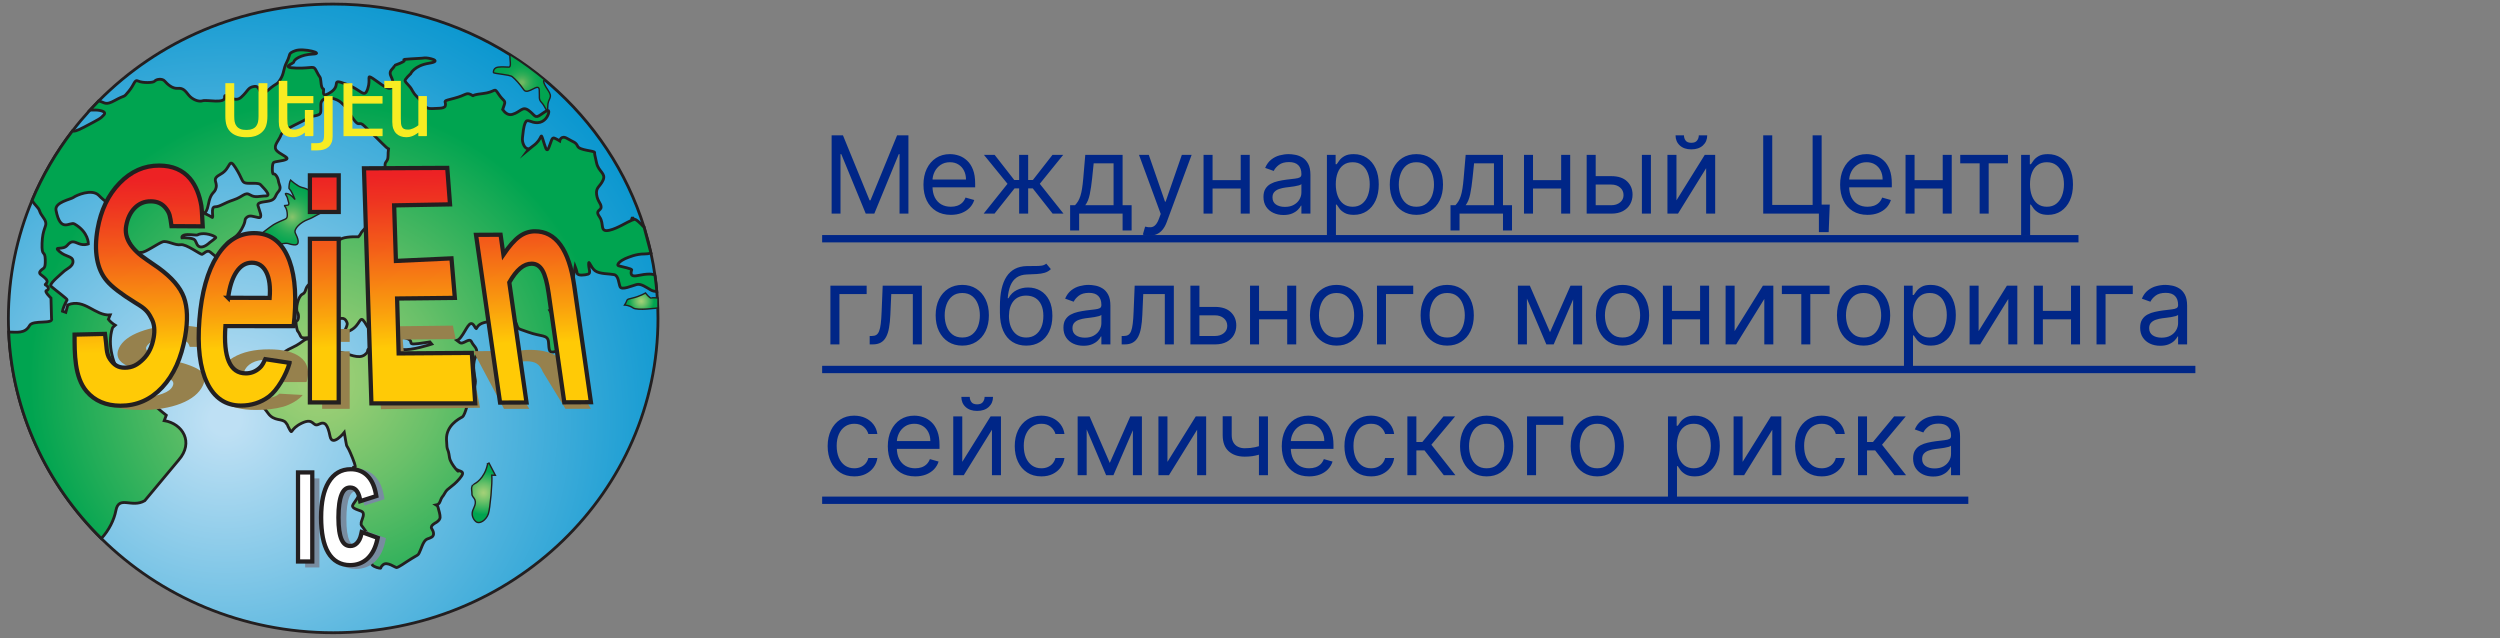 <svg width="325" height="83" viewBox="0 0 325 83" fill="none" xmlns="http://www.w3.org/2000/svg">
<rect x="0" y="0" width="325" height="83" fill="#808080" stroke="none"/>
<path d="M85.537 41.392C85.537 63.958 66.633 82.254 43.313 82.254C31.509 82.254 20.835 77.565 13.175 70.009C6.099 63.029 1.589 53.604 1.13 43.163C1.103 42.575 1.09 41.986 1.09 41.392C1.09 35.962 2.185 30.782 4.171 26.043C5.523 22.814 7.291 19.792 9.408 17.036C10.128 16.098 10.89 15.192 11.69 14.318C12.059 13.912 12.437 13.516 12.823 13.127C20.508 5.363 31.327 0.53 43.313 0.53C51.788 0.53 59.678 2.945 66.29 7.104C67.924 8.131 69.478 9.264 70.945 10.495C70.945 10.495 70.948 10.495 70.95 10.501C70.969 10.516 70.99 10.532 71.01 10.549C71.025 10.562 71.042 10.579 71.059 10.591C71.206 10.715 71.35 10.84 71.495 10.966C77.178 15.896 81.471 22.297 83.735 29.549H83.737C84.08 30.649 84.377 31.768 84.622 32.903C84.838 33.882 85.015 34.871 85.154 35.874C85.154 35.876 85.154 35.878 85.156 35.88C85.249 36.554 85.327 37.232 85.384 37.916C85.409 38.189 85.43 38.462 85.449 38.736C85.478 39.168 85.498 39.601 85.514 40.036C85.529 40.485 85.537 40.939 85.537 41.392Z" fill="url(#paint0_radial_997_3189)" stroke="#231F20" stroke-width="0.368" stroke-miterlimit="10"/>
<path d="M63.396 60.29C62.984 62.306 61.689 62.894 61.676 62.901C61.666 62.894 61.352 63.23 61.35 63.184C61.245 63.524 61.365 63.926 61.35 64.186C61.331 64.529 61.647 64.702 61.744 64.988C61.986 65.699 61.348 66.169 61.383 66.823C61.409 67.33 61.678 67.642 61.836 67.782C62.344 68.235 63.207 67.597 63.483 66.805C63.712 66.153 64.028 62.708 63.933 61.773C64.06 61.773 64.186 61.773 64.314 61.779C64.338 61.779 64.373 61.779 64.397 61.781C64.146 61.287 63.999 61.003 63.571 60.198C63.512 60.227 63.453 60.259 63.394 60.288L63.396 60.29Z" fill="url(#paint1_radial_997_3189)" stroke="#231F20" stroke-width="0.184" stroke-miterlimit="10"/>
<path d="M38.206 31.829C39.129 31.923 38.691 30.887 38.4 30.323C38.108 29.759 39.129 28.863 40.005 28.544C40.881 28.224 41.075 27.923 42.424 27.383C43.772 26.843 41.952 26.841 41.173 26.746C40.394 26.652 40.881 26.322 40.734 25.522C40.588 24.722 39.714 24.486 39.179 24.346C38.644 24.204 37.769 23.404 37.769 23.404C37.769 23.404 37.623 23.64 37.575 24.204C37.526 24.768 37.575 24.204 38.11 25.38C38.645 26.556 38.11 25.38 37.43 25.192C36.751 25.004 37.333 25.428 37.381 25.804C37.428 26.18 37.819 26.698 37.234 26.698C36.65 26.698 37.234 26.698 37.331 27.64C37.428 28.581 37.185 28.392 36.358 28.799C35.532 29.206 35.726 29.051 34.292 30.133C32.858 31.215 33.052 32.015 33.199 32.769C33.345 33.523 34.317 32.345 35.97 31.875C37.623 31.405 37.282 31.733 38.206 31.827V31.829Z" fill="url(#paint2_radial_997_3189)" stroke="#231F20" stroke-width="0.184" stroke-miterlimit="10"/>
<path d="M71.206 13.868C71.206 15.06 70.882 13.805 70.428 13.352C69.973 12.898 70.168 12.675 70.103 11.673C70.038 10.668 68.612 12.425 68.094 11.673C67.576 10.919 66.991 10.292 66.603 9.979C66.214 9.664 64.138 9.601 64.138 9.413C64.138 9.225 64.203 8.786 64.788 8.724C65.37 8.661 65.629 8.724 66.149 8.724C66.519 8.724 66.254 7.786 66.29 7.104C67.924 8.13 69.478 9.264 70.945 10.495C70.632 10.255 70.45 10.574 71.206 11.673C71.984 12.802 71.206 12.675 71.206 13.868Z" fill="url(#paint3_radial_997_3189)" stroke="#231F20" stroke-width="0.184" stroke-miterlimit="10"/>
<path d="M71.495 10.966C71.364 10.882 71.194 10.717 71.059 10.592C71.206 10.716 71.35 10.841 71.495 10.966Z" fill="url(#paint4_radial_997_3189)" stroke="#231F20" stroke-width="0.184" stroke-miterlimit="10"/>
<path d="M26.253 27.696C26.337 27.724 26.426 27.733 26.518 27.704C26.179 27.545 25.886 27.418 25.857 27.407C25.878 27.431 26.044 27.626 26.253 27.696Z" fill="url(#paint5_radial_997_3189)" stroke="#231F20" stroke-width="0.368" stroke-miterlimit="10"/>
<path d="M85.156 35.878C85.156 35.878 85.154 35.875 85.154 35.873C85.108 35.539 84.043 35.576 82.876 35.827C81.709 36.077 82.097 35.2 82.122 35.075C82.145 34.95 80.996 34.697 80.477 34.572C79.959 34.446 80.8 33.82 81.255 33.632C81.709 33.444 82.682 33.003 83.783 33.014C84.104 33.016 84.373 32.974 84.622 32.902L83.737 29.549H83.735C83.735 29.549 83.006 28.737 82.617 28.543C82.539 28.503 82.409 28.525 82.244 28.584L82.301 28.42C82.297 28.398 82.293 28.366 82.291 28.342C82.234 28.302 82.203 28.284 82.196 28.289L82.122 28.486C82.122 28.486 82.131 28.552 82.141 28.622C81.461 28.902 80.278 29.691 79.244 29.929C77.883 30.242 78.597 29.114 77.949 28.21C77.3 27.305 78.144 27.419 78.144 26.918C78.144 26.416 77.688 26.228 77.559 25.287C77.429 24.345 78.014 24.282 78.403 23.405C78.791 22.526 77.818 22.338 77.559 21.201C77.3 20.063 77.3 20.078 77.3 19.827C77.3 19.577 75.355 19.577 75.096 19.013C74.835 18.447 74.576 18.51 73.746 18.008C72.916 17.507 72.762 18.322 72.762 18.322C72.762 18.322 72.373 18.071 72.049 17.946C71.724 17.82 71.659 18.447 71.343 19.201C71.027 19.953 70.882 19.013 70.558 18.071C70.233 17.129 70.558 18.071 69.326 18.95C68.949 19.219 68.772 19.358 68.698 19.422C68.728 19.381 68.741 19.326 68.612 19.326C68.223 19.326 67.835 18.572 67.924 17.883C68.012 17.194 68.029 16.565 68.288 15.95C68.547 15.334 69.002 16.001 69.909 15.95C70.817 15.898 71.27 15.059 71.335 14.621C71.4 14.18 71.08 14.348 70.297 14.907C69.516 15.465 69.585 14.997 68.741 14.368C67.9 13.738 67.705 14.558 66.603 14.871C66.069 15.023 65.645 14.658 65.346 14.241C65.45 13.935 65.53 13.705 65.565 13.602C65.761 13.021 65.435 13.178 64.801 12.214C64.167 11.25 64.559 11.971 62.708 12.173C60.857 12.376 61.87 12.612 61.221 12.299C60.573 11.985 60.638 12.361 59.053 12.774C57.469 13.185 57.915 13.053 57.915 13.602C57.915 14.151 57.202 14.055 56.164 14.118C55.127 14.18 55.062 13.428 54.285 12.658C53.506 11.889 53.702 11.735 53.182 11.169C52.664 10.605 52.794 10.73 52.664 10.542C52.535 10.354 53.376 9.6 53.376 9.6C53.376 9.6 53.831 8.535 55.776 8.22C57.72 7.907 55.517 7.468 55.193 7.531C54.867 7.593 55.193 7.531 53.376 7.656C51.561 7.781 53.376 7.656 52.015 8.22C50.655 8.786 51.691 8.22 50.979 8.974C50.264 9.726 51.302 10.104 51.043 11.106C50.784 12.111 49.487 10.856 48.514 10.229C47.543 9.6 48.255 10.229 47.802 11.547C47.347 12.864 47.023 11.672 44.953 10.918C42.881 10.166 44.431 11.044 43.005 11.985C42.889 12.061 42.788 12.122 42.698 12.171C41.677 12.723 42.211 11.604 42.032 11.547C41.837 11.484 41.773 11.232 41.708 10.542C41.643 9.853 41.578 10.166 41.157 9.287C40.736 8.41 40.735 8.911 38.531 8.849C36.326 8.786 38.206 8.283 38.206 8.032C38.206 7.781 39.049 7.092 40.67 7.029C42.291 6.967 39.438 6.213 38.402 6.589C37.364 6.967 37.817 7.029 37.299 8.032C36.779 9.037 36.975 9.475 36.455 10.305C35.937 11.134 36.132 10.605 34.835 11.735C33.538 12.864 33.993 11.106 33.084 11.232C32.176 11.359 32.307 11.797 31.334 12.658C30.361 13.521 29.129 11.797 29.196 12.658C29.26 13.521 26.861 12.927 26.343 13.102C25.823 13.279 24.981 12.927 24.526 12.361C24.073 11.797 23.814 11.421 23.101 11.484C22.387 11.547 21.74 10.918 21.414 10.542C21.09 10.166 20.313 10.292 20.119 10.542C19.923 10.795 18.497 10.793 17.979 10.542C17.46 10.292 17.525 10.918 16.746 11.86C15.969 12.802 16.422 12.236 14.931 13.058C13.669 13.755 13.661 13.312 12.823 13.126C12.437 13.515 12.059 13.911 11.69 14.317C11.892 14.32 12.08 14.315 12.208 14.308C12.751 14.273 13.958 14.433 13.505 14.934C13.052 15.435 12.987 15.435 10.978 16.503C9.932 17.057 9.614 17.096 9.408 17.035C7.291 19.791 5.523 22.813 4.171 26.042C4.565 26.748 4.992 26.932 5.144 27.419C5.343 28.047 5.821 28.346 5.944 28.91C6.068 29.474 5.531 29.741 5.466 31.623C5.402 33.506 5.855 32.439 5.885 33.757C5.916 35.075 5.661 34.76 5.272 35.2C4.884 35.639 5.466 35.702 5.967 36.265C6.468 36.829 5.596 36.957 5.967 37.082C6.051 37.109 6.118 37.159 6.169 37.215C6.198 37.288 6.236 37.371 6.283 37.458C6.295 37.6 6.224 37.733 6.049 37.771C5.689 37.854 6.626 38.748 6.626 38.748L6.698 41.391C7.018 42.206 4.261 41.544 3.846 42.318C3.263 43.402 2.158 43.175 1.13 43.162C1.589 53.603 6.099 63.028 13.175 70.008C14.17 68.924 14.836 67.579 15.061 66.382C15.446 64.333 17.118 66.093 18.818 65.09L23.231 59.794C25.233 57.517 23.755 55.072 21.349 54.681C21.439 54.451 21.528 54.218 21.616 53.986C20.115 52.831 19.249 51.69 18.628 52.484C18.009 52.506 13.181 47.152 14.617 42.648C14.665 42.502 14.878 42.397 14.989 42.29C14.678 42.108 14.301 41.793 14.09 41.509C14.16 41.339 14.253 41.116 14.322 40.947C12.343 41.076 10.989 38.752 8.818 39.636C8.744 39.929 8.639 40.318 8.557 40.608C8.426 40.562 8.252 40.501 8.121 40.455C8.19 40.079 8.391 39.585 8.725 38.975C8.742 38.844 7.274 37.771 6.632 37.216C6.601 37.191 6.586 37.156 6.586 37.115C6.586 36.717 7.9 35.666 8.254 35.325C8.643 34.95 9.551 34.634 9.487 33.945C9.422 33.254 8.578 33.444 7.723 32.69C6.87 31.938 8.157 32.589 8.74 31.898C9.323 31.208 9.624 31.435 10.271 31.686C10.921 31.938 11.488 31.709 11.488 31.709C11.488 31.709 11.536 30.18 9.681 29.114C9.089 28.773 7.864 30.375 7.281 27.334C7.079 26.285 9.226 25.913 9.551 25.663C9.875 25.412 11.949 24.47 12.857 25.412C13.764 26.354 13.634 25.851 15.126 27.797C16.617 29.741 15.84 29.678 16.941 31.686C18.043 33.694 17.914 32.753 18.367 32.815C18.822 32.878 20.572 31.623 21.155 31.435C21.74 31.247 22.776 31.938 23.49 31.811C24.202 31.686 26.082 33.129 26.278 33.066C26.472 33.003 26.925 32.439 27.314 32.753C27.703 33.066 28.546 33.757 28.546 33.757C28.546 33.757 29.129 32.189 29.455 31.686C29.778 31.184 30.685 31.059 31.399 29.804C32.111 28.549 31.658 28.674 32.047 28.285C32.437 27.896 32.955 28.173 33.602 28.285C34.252 28.398 33.667 27.294 33.538 26.73C33.408 26.166 34.705 26.291 35.29 26.04C35.873 25.788 35.743 25.412 36.196 24.91C36.65 24.407 36.261 24.031 36.196 23.53C36.132 23.027 35.743 22.526 35.549 22.616C35.355 22.708 35.355 21.333 35.549 21.145C35.743 20.957 36.779 20.957 37.234 20.707C37.688 20.456 36.196 20.015 35.873 19.451C35.549 18.887 36.261 18.259 36.52 17.57C36.779 16.879 38.011 16.44 39.438 15.695C40.864 14.951 40.022 15.248 40.929 15.059C41.837 14.871 41.708 14.746 41.708 13.602C41.708 12.457 43.458 12.549 44.364 13.351C45.273 14.153 45.014 14.18 45.913 15.441C46.814 16.7 46.57 15.561 47.427 16.44C48.284 17.319 48.255 17.194 49.617 18.572C50.116 19.079 50.354 19.282 50.508 19.35C50.451 19.713 50.455 19.99 50.449 20.224C50.444 20.456 50.428 20.644 50.331 20.832C50.135 21.208 49.941 21.083 50.135 22.15C50.329 23.217 51.045 23.906 50.525 24.157C50.005 24.407 49.552 24.597 49.099 25.537C48.644 26.479 48.579 26.855 48.579 27.859C48.579 28.864 47.019 29.959 46.894 30.375C46.865 30.471 46.751 30.616 46.596 30.782C45.696 30.757 44.429 30.821 44.105 31.243C43.717 31.748 43.003 32.126 42.906 32.627C42.809 33.129 42.226 34.008 41.773 34.008C41.319 34.008 41.058 33.694 40.864 34.634C40.67 35.576 40.99 36.308 40.262 36.888C39.535 37.471 39.891 37.968 39.308 38.247C38.725 38.525 38.402 40.219 38.661 40.595C38.92 40.972 38.803 41.662 38.569 41.724C38.337 41.787 38.661 42.98 38.661 42.98C39.348 43.827 38.693 44.109 40.573 43.827C42.452 43.544 42.001 42.416 43.313 41.756C44.625 41.098 44.89 41.411 45.115 41.944C45.338 42.478 44.073 43.669 45.499 42.98C46.926 42.29 46.718 40.812 47.427 41.913C48.135 43.013 48.093 43.105 48.385 43.418C48.676 43.733 49.261 43.975 49.908 44.2C50.556 44.423 49.828 43.332 52.276 43.827C54.721 44.321 51.82 45.09 55.517 44.506C55.643 44.485 55.764 44.467 55.883 44.45C56.01 44.62 56.115 44.736 56.115 44.736C56.115 44.736 53.441 45.615 52.34 45.427C51.238 45.239 50.394 44.611 48.773 45.049C47.153 45.49 48.255 45.49 47.427 46.116C46.598 46.745 45.402 45.991 44.105 45.774C42.809 45.556 42.614 44.109 42.42 44.133C42.226 44.157 41.384 44.611 40.476 44.2C39.567 43.787 39.632 44.423 38.002 45.176C36.371 45.928 37.04 46.054 36.65 46.054C36.259 46.054 35.419 46.367 35.223 46.996C35.029 47.622 34.058 49.441 33.602 50.822C33.149 52.202 34.058 52.58 34.842 53.708C35.629 54.838 36.714 54.336 37.169 54.963C37.623 55.591 37.169 54.963 37.623 55.779C38.076 56.594 37.623 55.779 39.243 55.005C40.864 54.233 40.605 55.591 41.449 55.151C42.291 54.712 42.614 55.276 42.906 56.719C43.197 58.163 44.755 56.218 44.755 56.218L44.949 57.348C45.143 58.478 44.949 57.348 45.831 59.543C46.713 61.74 45.597 60.109 46.052 61.049C46.505 61.99 46.052 61.049 46.958 62.116C47.867 63.183 46.894 63.559 46.764 64.066C46.635 64.571 46.246 65.065 45.913 65.553C45.581 66.041 46.311 66.194 46.943 66.445C47.575 66.696 47.023 67.512 46.958 67.932C46.894 68.353 47.023 68.264 47.427 68.893C47.831 69.519 47.931 69.331 48.32 70.146C48.709 70.962 48.061 70.649 48.32 70.96C48.579 71.27 48.579 71.401 48.579 71.904C48.579 72.407 48.32 73.032 48.32 73.284C48.32 73.537 48.903 73.786 49.293 73.849C49.682 73.911 49.293 73.849 49.811 73.41C50.329 72.969 51.367 73.786 51.561 73.786C51.756 73.786 52.858 73.032 52.858 73.032C52.858 73.032 54.026 72.28 54.285 72.155C54.544 72.029 54.803 70.962 55.127 70.461C55.452 69.958 55.711 70.083 56.115 69.832C56.52 69.582 56.359 69.081 56.115 68.703C55.871 68.327 56.684 67.932 56.684 67.932C56.684 67.932 57.202 67.638 57.212 67.26C57.221 66.884 57.073 66.445 56.943 65.944C56.905 65.796 56.818 65.704 56.715 65.645C56.911 65.608 57.105 65.489 57.212 65.19C57.48 64.438 57.526 64.689 57.85 64.066C58.174 63.441 58.758 63.371 59.731 62.241C60.703 61.111 59.667 61.362 59.341 60.986C60.099 61.865 58.564 60.422 58.434 59.48C58.215 57.899 58.109 58.981 58.044 57.16C57.979 55.339 59.632 54.462 60.087 54.211C60.541 53.959 60.897 51.764 61.306 51.074C61.714 50.383 61.805 49.944 61.805 49.567C61.805 49.189 61.287 47.559 61.805 46.43C62.323 45.302 61.611 45.112 61.306 44.447C61.002 43.779 60.185 44.924 59.731 44.506C59.653 44.434 59.543 44.345 59.406 44.248C59.583 44.192 59.724 44.072 59.918 43.827C60.638 42.917 61.063 41.406 61.653 42.373C62.242 43.339 61.426 42.034 63.594 41.817C65.761 41.599 66.188 40.149 66.881 41.564C67.576 42.98 66.934 42.543 68.656 43.171C70.375 43.798 71.208 43.466 71.303 44.447C71.4 45.427 71.282 46.015 72.244 45.678C73.203 45.34 74.253 45.628 73.476 43.363C73.007 42.003 71.91 41.146 71.459 40.357C71.735 40.259 71.994 40.149 72.179 40.031C72.84 39.607 73.735 39.279 74.447 38.748C75.161 38.219 74.512 36.957 74.447 36.888C74.382 36.822 74.771 34.634 74.771 34.634C74.771 34.634 74.967 35.138 75.032 35.514C75.096 35.889 76.068 35.764 76.456 35.639C76.847 35.514 76.523 34.95 76.523 34.321C76.523 33.693 76.782 34.76 77.365 35.2C77.949 35.639 79.244 35.576 79.829 35.702C80.412 35.827 80.412 36.769 80.606 37.27C80.8 37.771 82.162 37.145 82.747 36.992C83.329 36.839 83.977 37.333 84.626 37.709C84.807 37.815 85.079 37.88 85.384 37.915C85.327 37.231 85.249 36.553 85.156 35.878ZM28.043 30.91C27.922 31.052 27.242 31.545 27.242 31.545C27.242 31.545 26.659 32.133 26.124 32.109C25.589 32.085 25.564 31.521 25.345 31.215C25.126 30.91 23.863 30.886 23.644 30.91C23.644 30.91 23.497 30.392 24.81 30.51C26.124 30.628 25.37 30.51 26.171 30.392C26.975 30.274 28.165 30.768 28.043 30.91ZM34.559 25.474C33.732 25.474 33.199 25.756 32.517 25.334C31.837 24.91 31.633 25.569 30.35 25.992C29.064 26.416 28.579 26.886 27.946 26.886C27.314 26.886 27.849 28.486 27.558 28.252C27.402 28.125 26.925 27.892 26.518 27.703C26.427 27.732 26.337 27.723 26.253 27.695C26.044 27.625 25.878 27.43 25.857 27.406C25.886 27.417 26.179 27.544 26.518 27.703C26.727 27.634 26.939 27.362 27.072 26.65C27.411 24.817 27.899 25.239 28.093 24.393C28.287 23.545 27.411 23.335 28.725 22.616C30.037 21.899 29.697 20.345 30.62 21.805C31.546 23.263 31.399 23.639 31.885 23.781C32.372 23.923 33.587 23.687 33.879 24.017C34.17 24.345 35.387 25.474 34.559 25.474Z" fill="url(#paint6_radial_997_3189)"/>
<path d="M26.518 27.703C26.925 27.892 27.402 28.125 27.558 28.252C27.849 28.486 27.314 26.886 27.946 26.886C28.579 26.886 29.064 26.416 30.35 25.992C31.633 25.569 31.837 24.91 32.517 25.334C33.199 25.756 33.732 25.474 34.559 25.474C35.387 25.474 34.17 24.345 33.879 24.017C33.587 23.687 32.372 23.923 31.885 23.781C31.399 23.639 31.546 23.263 30.62 21.805C29.697 20.345 30.037 21.899 28.725 22.616C27.411 23.335 28.287 23.545 28.093 24.393C27.899 25.239 27.411 24.817 27.072 26.65C26.939 27.362 26.727 27.634 26.518 27.703ZM26.518 27.703C26.427 27.732 26.337 27.723 26.253 27.695C26.044 27.625 25.878 27.43 25.857 27.406C25.886 27.417 26.179 27.544 26.518 27.703ZM85.156 35.878C85.156 35.878 85.154 35.875 85.154 35.873C85.108 35.539 84.043 35.576 82.876 35.827C81.709 36.077 82.097 35.2 82.122 35.075C82.145 34.95 80.996 34.697 80.477 34.572C79.959 34.446 80.8 33.82 81.255 33.632C81.709 33.444 82.682 33.003 83.783 33.014C84.104 33.016 84.373 32.974 84.622 32.902L83.737 29.549H83.735C83.735 29.549 83.006 28.737 82.617 28.543C82.539 28.503 82.409 28.525 82.244 28.584L82.301 28.42C82.297 28.398 82.293 28.366 82.291 28.342C82.234 28.302 82.203 28.284 82.196 28.289L82.122 28.486C82.122 28.486 82.131 28.552 82.141 28.622C81.461 28.902 80.278 29.691 79.244 29.929C77.883 30.242 78.597 29.114 77.949 28.21C77.3 27.305 78.144 27.419 78.144 26.918C78.144 26.416 77.688 26.228 77.559 25.287C77.429 24.345 78.014 24.282 78.403 23.405C78.791 22.526 77.818 22.338 77.559 21.201C77.3 20.063 77.3 20.078 77.3 19.827C77.3 19.577 75.355 19.577 75.096 19.013C74.835 18.447 74.576 18.51 73.746 18.008C72.916 17.507 72.762 18.322 72.762 18.322C72.762 18.322 72.373 18.071 72.049 17.946C71.724 17.82 71.659 18.447 71.343 19.201C71.027 19.953 70.882 19.013 70.558 18.071C70.233 17.129 70.558 18.071 69.326 18.95C68.949 19.219 68.772 19.358 68.698 19.422C68.728 19.381 68.741 19.326 68.612 19.326C68.223 19.326 67.835 18.572 67.924 17.883C68.012 17.194 68.029 16.565 68.288 15.95C68.547 15.334 69.002 16.001 69.909 15.95C70.817 15.898 71.27 15.059 71.335 14.621C71.4 14.18 71.08 14.348 70.297 14.907C69.516 15.465 69.585 14.997 68.741 14.368C67.9 13.738 67.705 14.558 66.603 14.871C66.069 15.023 65.645 14.658 65.346 14.241C65.45 13.935 65.53 13.705 65.565 13.602C65.761 13.021 65.435 13.178 64.801 12.214C64.167 11.25 64.559 11.971 62.708 12.173C60.857 12.376 61.87 12.612 61.221 12.299C60.573 11.985 60.638 12.361 59.053 12.774C57.469 13.185 57.915 13.053 57.915 13.602C57.915 14.151 57.202 14.055 56.164 14.118C55.127 14.18 55.062 13.428 54.285 12.658C53.506 11.889 53.702 11.735 53.182 11.169C52.664 10.605 52.794 10.73 52.664 10.542C52.535 10.354 53.376 9.6 53.376 9.6C53.376 9.6 53.831 8.535 55.776 8.22C57.72 7.907 55.517 7.468 55.193 7.531C54.867 7.593 55.193 7.531 53.376 7.656C51.561 7.781 53.376 7.656 52.015 8.22C50.655 8.786 51.691 8.22 50.979 8.974C50.264 9.726 51.302 10.104 51.043 11.106C50.784 12.111 49.487 10.856 48.514 10.229C47.543 9.6 48.255 10.229 47.802 11.547C47.347 12.864 47.023 11.672 44.953 10.918C42.881 10.166 44.431 11.044 43.005 11.985C42.889 12.061 42.788 12.122 42.698 12.171C41.677 12.723 42.211 11.604 42.032 11.547C41.837 11.484 41.773 11.232 41.708 10.542C41.643 9.853 41.578 10.166 41.157 9.287C40.736 8.41 40.735 8.911 38.531 8.849C36.326 8.786 38.206 8.283 38.206 8.032C38.206 7.781 39.049 7.092 40.67 7.029C42.291 6.967 39.438 6.213 38.402 6.589C37.364 6.967 37.817 7.029 37.299 8.032C36.779 9.037 36.975 9.475 36.455 10.305C35.937 11.134 36.132 10.605 34.835 11.735C33.538 12.864 33.993 11.106 33.084 11.232C32.176 11.359 32.307 11.797 31.334 12.658C30.361 13.521 29.129 11.797 29.196 12.658C29.26 13.521 26.861 12.927 26.343 13.102C25.823 13.279 24.981 12.927 24.526 12.361C24.073 11.797 23.814 11.421 23.101 11.484C22.387 11.547 21.74 10.918 21.414 10.542C21.09 10.166 20.313 10.292 20.119 10.542C19.923 10.795 18.497 10.793 17.979 10.542C17.46 10.292 17.525 10.918 16.746 11.86C15.969 12.802 16.422 12.236 14.931 13.058C13.669 13.755 13.661 13.312 12.823 13.126C12.437 13.515 12.059 13.911 11.69 14.317C11.892 14.32 12.08 14.315 12.208 14.308C12.751 14.273 13.958 14.433 13.505 14.934C13.052 15.435 12.987 15.435 10.978 16.503C9.932 17.057 9.614 17.096 9.408 17.035C7.291 19.791 5.523 22.813 4.171 26.042C4.565 26.748 4.992 26.932 5.144 27.419C5.343 28.047 5.821 28.346 5.944 28.91C6.068 29.474 5.531 29.741 5.466 31.623C5.402 33.506 5.855 32.439 5.885 33.757C5.916 35.075 5.661 34.76 5.272 35.2C4.884 35.639 5.466 35.702 5.967 36.265C6.468 36.829 5.596 36.957 5.967 37.082C6.051 37.109 6.118 37.159 6.169 37.215C6.198 37.288 6.236 37.371 6.283 37.458C6.295 37.6 6.224 37.733 6.049 37.771C5.689 37.854 6.626 38.748 6.626 38.748L6.698 41.391C7.018 42.206 4.261 41.544 3.846 42.318C3.263 43.402 2.158 43.175 1.13 43.162C1.589 53.603 6.099 63.028 13.175 70.008C14.17 68.924 14.836 67.579 15.061 66.382C15.446 64.333 17.118 66.093 18.818 65.09L23.231 59.794C25.233 57.517 23.755 55.072 21.349 54.681C21.439 54.451 21.528 54.218 21.616 53.986C20.115 52.831 19.249 51.69 18.628 52.484C18.009 52.506 13.181 47.152 14.617 42.648C14.665 42.502 14.878 42.397 14.989 42.29C14.678 42.108 14.301 41.793 14.09 41.509C14.16 41.339 14.253 41.116 14.322 40.947C12.343 41.076 10.989 38.752 8.818 39.636C8.744 39.929 8.639 40.318 8.557 40.608C8.426 40.562 8.252 40.501 8.121 40.455C8.19 40.079 8.391 39.585 8.725 38.975C8.742 38.844 7.274 37.771 6.632 37.216C6.601 37.191 6.586 37.156 6.586 37.115C6.586 36.717 7.9 35.666 8.254 35.325C8.643 34.95 9.551 34.634 9.487 33.945C9.422 33.254 8.578 33.444 7.723 32.69C6.87 31.938 8.157 32.589 8.74 31.898C9.323 31.208 9.624 31.435 10.271 31.686C10.921 31.938 11.488 31.709 11.488 31.709C11.488 31.709 11.536 30.18 9.681 29.114C9.089 28.773 7.864 30.375 7.281 27.334C7.079 26.285 9.226 25.913 9.551 25.663C9.875 25.412 11.949 24.47 12.857 25.412C13.764 26.354 13.634 25.851 15.126 27.797C16.617 29.741 15.84 29.678 16.941 31.686C18.043 33.694 17.914 32.753 18.367 32.815C18.822 32.878 20.572 31.623 21.155 31.435C21.74 31.247 22.776 31.938 23.49 31.811C24.202 31.686 26.082 33.129 26.278 33.066C26.472 33.003 26.925 32.439 27.314 32.753C27.703 33.066 28.546 33.757 28.546 33.757C28.546 33.757 29.129 32.189 29.455 31.686C29.778 31.184 30.685 31.059 31.399 29.804C32.111 28.549 31.658 28.674 32.047 28.285C32.437 27.896 32.955 28.173 33.602 28.285C34.252 28.398 33.667 27.294 33.538 26.73C33.408 26.166 34.705 26.291 35.29 26.04C35.873 25.788 35.743 25.412 36.196 24.91C36.65 24.407 36.261 24.031 36.196 23.53C36.132 23.027 35.743 22.526 35.549 22.616C35.355 22.708 35.355 21.333 35.549 21.145C35.743 20.957 36.779 20.957 37.234 20.707C37.688 20.456 36.196 20.015 35.873 19.451C35.549 18.887 36.261 18.259 36.52 17.57C36.779 16.879 38.011 16.44 39.438 15.695C40.864 14.951 40.022 15.248 40.929 15.059C41.837 14.871 41.708 14.746 41.708 13.602C41.708 12.457 43.458 12.549 44.364 13.351C45.273 14.153 45.014 14.18 45.913 15.441C46.814 16.7 46.57 15.561 47.427 16.44C48.284 17.319 48.255 17.194 49.617 18.572C50.116 19.079 50.354 19.282 50.508 19.35C50.451 19.713 50.455 19.99 50.449 20.224C50.444 20.456 50.428 20.644 50.331 20.832C50.135 21.208 49.941 21.083 50.135 22.15C50.329 23.217 51.045 23.906 50.525 24.157C50.005 24.407 49.552 24.597 49.099 25.537C48.644 26.479 48.579 26.855 48.579 27.859C48.579 28.864 47.019 29.959 46.894 30.375C46.865 30.471 46.751 30.616 46.596 30.782C45.696 30.757 44.429 30.821 44.105 31.243C43.717 31.748 43.003 32.126 42.906 32.627C42.809 33.129 42.226 34.008 41.773 34.008C41.319 34.008 41.058 33.694 40.864 34.634C40.67 35.576 40.99 36.308 40.262 36.888C39.535 37.471 39.891 37.968 39.308 38.247C38.725 38.525 38.402 40.219 38.661 40.595C38.92 40.972 38.803 41.662 38.569 41.724C38.337 41.787 38.661 42.98 38.661 42.98C39.348 43.827 38.693 44.109 40.573 43.827C42.452 43.544 42.001 42.416 43.313 41.756C44.625 41.098 44.89 41.411 45.115 41.944C45.338 42.478 44.073 43.669 45.499 42.98C46.926 42.29 46.718 40.812 47.427 41.913C48.135 43.013 48.093 43.105 48.385 43.418C48.676 43.733 49.261 43.975 49.908 44.2C50.556 44.423 49.828 43.332 52.276 43.827C54.721 44.321 51.82 45.09 55.517 44.506C55.643 44.485 55.764 44.467 55.883 44.45C56.01 44.62 56.115 44.736 56.115 44.736C56.115 44.736 53.441 45.615 52.34 45.427C51.238 45.239 50.394 44.611 48.773 45.049C47.153 45.49 48.255 45.49 47.427 46.116C46.598 46.745 45.402 45.991 44.105 45.774C42.809 45.556 42.614 44.109 42.42 44.133C42.226 44.157 41.384 44.611 40.476 44.2C39.567 43.787 39.632 44.423 38.002 45.176C36.371 45.928 37.04 46.054 36.65 46.054C36.259 46.054 35.419 46.367 35.223 46.996C35.029 47.622 34.058 49.441 33.602 50.822C33.149 52.202 34.058 52.58 34.842 53.708C35.629 54.838 36.714 54.336 37.169 54.963C37.623 55.591 37.169 54.963 37.623 55.779C38.076 56.594 37.623 55.779 39.243 55.005C40.864 54.233 40.605 55.591 41.449 55.151C42.291 54.712 42.614 55.276 42.906 56.719C43.197 58.163 44.755 56.218 44.755 56.218L44.949 57.348C45.143 58.478 44.949 57.348 45.831 59.543C46.713 61.74 45.597 60.109 46.052 61.049C46.505 61.99 46.052 61.049 46.958 62.116C47.867 63.183 46.894 63.559 46.764 64.066C46.635 64.571 46.246 65.065 45.913 65.553C45.581 66.041 46.311 66.194 46.943 66.445C47.575 66.696 47.023 67.512 46.958 67.932C46.894 68.353 47.023 68.264 47.427 68.893C47.831 69.519 47.931 69.331 48.32 70.146C48.709 70.962 48.061 70.649 48.32 70.96C48.579 71.27 48.579 71.401 48.579 71.904C48.579 72.407 48.32 73.032 48.32 73.284C48.32 73.537 48.903 73.786 49.293 73.849C49.682 73.911 49.293 73.849 49.811 73.41C50.329 72.969 51.367 73.786 51.561 73.786C51.756 73.786 52.858 73.032 52.858 73.032C52.858 73.032 54.026 72.28 54.285 72.155C54.544 72.029 54.803 70.962 55.127 70.461C55.452 69.958 55.711 70.083 56.115 69.832C56.52 69.582 56.359 69.081 56.115 68.703C55.871 68.327 56.684 67.932 56.684 67.932C56.684 67.932 57.202 67.638 57.212 67.26C57.221 66.884 57.073 66.445 56.943 65.944C56.905 65.796 56.818 65.704 56.715 65.645C56.911 65.608 57.105 65.489 57.212 65.19C57.48 64.438 57.526 64.689 57.85 64.066C58.174 63.441 58.758 63.371 59.731 62.241C60.703 61.111 59.667 61.362 59.341 60.986C60.099 61.865 58.564 60.422 58.434 59.48C58.215 57.899 58.109 58.981 58.044 57.16C57.979 55.339 59.632 54.462 60.087 54.211C60.541 53.959 60.897 51.764 61.306 51.074C61.714 50.383 61.805 49.944 61.805 49.567C61.805 49.189 61.287 47.559 61.805 46.43C62.323 45.302 61.611 45.112 61.306 44.447C61.002 43.779 60.185 44.924 59.731 44.506C59.653 44.434 59.543 44.345 59.406 44.248C59.583 44.192 59.724 44.072 59.918 43.827C60.638 42.917 61.063 41.406 61.653 42.373C62.242 43.339 61.426 42.034 63.594 41.817C65.761 41.599 66.188 40.149 66.881 41.564C67.576 42.98 66.934 42.543 68.656 43.171C70.375 43.798 71.208 43.466 71.303 44.447C71.4 45.427 71.282 46.015 72.244 45.678C73.203 45.34 74.253 45.628 73.476 43.363C73.007 42.003 71.91 41.146 71.459 40.357C71.735 40.259 71.994 40.149 72.179 40.031C72.84 39.607 73.735 39.279 74.447 38.748C75.161 38.219 74.512 36.957 74.447 36.888C74.382 36.822 74.771 34.634 74.771 34.634C74.771 34.634 74.967 35.138 75.032 35.514C75.096 35.889 76.068 35.764 76.456 35.639C76.847 35.514 76.523 34.95 76.523 34.321C76.523 33.693 76.782 34.76 77.365 35.2C77.949 35.639 79.244 35.576 79.829 35.702C80.412 35.827 80.412 36.769 80.606 37.27C80.8 37.771 82.162 37.145 82.747 36.992C83.329 36.839 83.977 37.333 84.626 37.709C84.807 37.815 85.079 37.88 85.384 37.915C85.327 37.231 85.249 36.553 85.156 35.878ZM28.043 30.91C27.922 31.052 27.242 31.545 27.242 31.545C27.242 31.545 26.659 32.133 26.124 32.109C25.589 32.085 25.564 31.521 25.345 31.215C25.126 30.91 23.863 30.886 23.644 30.91C23.644 30.91 23.497 30.392 24.81 30.51C26.124 30.628 25.37 30.51 26.171 30.392C26.975 30.274 28.165 30.768 28.043 30.91Z" stroke="#231F20" stroke-width="0.368" stroke-miterlimit="10"/>
<path d="M84.691 38.75C84.497 38.848 83.914 38.087 83.914 38.087C83.914 38.087 83.202 38.525 82.212 38.75C81.223 38.973 81.709 38.903 81.191 39.656C81.191 39.656 81.774 39.656 82.301 40.032C82.829 40.408 85.537 40.032 85.537 40.032V38.748C85.537 38.748 84.885 38.651 84.691 38.748V38.75Z" fill="url(#paint7_radial_997_3189)" stroke="#231F20" stroke-width="0.184" stroke-miterlimit="10"/>
<g style="mix-blend-mode:multiply">
<path d="M12.616 50.051L16.398 50.017C16.636 50.589 16.51 50.906 17.013 51.169C17.514 51.433 17.995 51.562 18.851 51.564C19.818 51.566 20.462 51.42 21.14 51.177C21.818 50.933 22.256 50.603 22.454 50.185C22.612 49.853 22.536 49.577 22.227 49.352C21.919 49.127 21.652 48.932 20.677 48.709C20.546 48.676 20.355 48.632 20.104 48.578C18.395 48.189 17.236 47.861 16.62 47.59C16.009 47.33 15.607 46.997 15.409 46.593C15.213 46.19 15.236 45.732 15.478 45.224C15.889 44.359 16.803 43.659 18.22 43.123C19.637 42.586 21.283 42.319 23.157 42.323C24.796 42.327 26.069 42.526 26.973 42.922C27.668 43.226 28.139 43.642 28.384 44.169C28.459 44.328 28.512 44.92 28.544 45.098L24.669 45.091C24.492 44.61 24.448 44.509 23.998 44.288C23.549 44.068 22.92 43.958 22.109 43.956C21.323 43.956 20.656 44.055 20.106 44.258C19.555 44.461 19.197 44.737 19.03 45.087C18.773 45.629 19.637 46.145 21.625 46.636C22.237 46.787 22.715 46.906 23.059 46.999C24.707 47.439 25.758 47.889 26.209 48.346C26.661 48.803 26.712 49.398 26.364 50.134C25.893 51.121 24.941 51.897 23.507 52.461C22.073 53.025 20.336 53.304 18.3 53.3C16.531 53.296 15.124 53.081 14.109 52.642C12.6 51.991 12.616 50.92 12.616 50.049V50.051Z" fill="#96814D"/>
<path d="M39.352 51.343C38.948 51.894 37.796 52.611 36.777 52.885C35.758 53.16 34.597 53.296 33.286 53.296C31.397 53.294 29.999 52.948 29.095 52.259C28.19 51.569 27.872 50.604 28.14 49.363C28.409 48.123 29.146 47.153 30.348 46.457C31.549 45.76 33.081 45.412 34.945 45.414C36.798 45.415 38.166 45.755 39.042 46.431C39.919 47.107 40.224 48.055 39.959 49.277C39.95 49.319 39.931 49.383 39.904 49.472C39.876 49.559 39.859 49.625 39.849 49.667H31.372C31.233 50.382 31.376 50.921 31.799 51.284C32.222 51.645 32.925 51.825 33.909 51.827C34.524 51.827 35.075 51.752 35.56 51.599C36.046 51.446 36.118 51.317 36.318 51.177L39.35 51.346L39.352 51.343ZM31.708 48.368L36.874 48.373C36.985 47.868 36.84 47.474 36.446 47.19C36.05 46.906 35.452 46.764 34.654 46.764C33.898 46.764 33.264 46.903 32.749 47.183C32.235 47.463 31.889 47.857 31.708 48.368Z" fill="#96814D"/>
<path d="M41.877 44.444V42.771H45.46V44.444H41.877ZM41.877 53.149V45.672H45.46V53.149H41.877Z" fill="#96814D"/>
<path d="M49.525 53.193L48.598 42.45L58.876 42.33L59.236 44.074L52.352 44.144L52.571 46.683L59.48 46.565L59.899 48.371L52.719 48.399L52.911 50.909L61.98 50.756L62.399 53.007L49.525 53.193Z" fill="#96814D"/>
<path d="M65.523 53.157L61.524 45.645L64.576 45.64L64.931 46.547C65.651 46.159 66.308 45.885 66.902 45.724C67.496 45.564 68.142 45.483 68.837 45.481C70.141 45.479 71.204 45.688 72.023 46.106C72.844 46.524 73.413 47.145 73.735 47.969L76.82 53.139L73.506 53.145L70.556 48.325C70.364 47.829 70.105 47.479 69.779 47.271C69.456 47.064 69.006 46.961 68.431 46.961C67.944 46.961 67.473 47.031 67.018 47.171C66.563 47.309 66.11 47.525 65.658 47.816L68.808 53.15L65.521 53.156L65.523 53.157Z" fill="#96814D"/>
</g>
<path d="M9.694 43.5L13.65 43.406C13.897 45.033 13.768 45.932 14.291 46.681C14.815 47.429 15.32 47.796 16.213 47.801C17.224 47.807 17.898 47.396 18.607 46.703C19.315 46.01 19.772 45.07 19.98 43.883C20.144 42.941 20.066 42.153 19.744 41.515C19.422 40.877 19.142 40.321 18.123 39.685C17.986 39.589 17.786 39.464 17.523 39.312C15.737 38.208 14.524 37.272 13.882 36.504C13.244 35.763 12.821 34.817 12.616 33.669C12.41 32.521 12.433 31.223 12.686 29.776C13.116 27.32 14.07 25.327 15.554 23.8C17.036 22.272 18.757 21.514 20.715 21.525C22.429 21.536 23.76 22.104 24.707 23.23C25.434 24.096 25.926 25.279 26.181 26.78C26.257 27.231 26.314 28.914 26.348 29.423L22.296 29.399C22.109 28.031 22.063 27.74 21.595 27.115C21.127 26.49 20.468 26.175 19.618 26.172C18.769 26.168 18.098 26.453 17.523 27.03C16.948 27.607 16.573 28.394 16.4 29.39C16.129 30.932 17.034 32.399 19.113 33.791C19.751 34.218 20.252 34.563 20.612 34.825C22.336 36.078 23.433 37.355 23.907 38.656C24.379 39.957 24.433 41.651 24.069 43.739C23.578 46.55 22.581 48.758 21.081 50.359C19.58 51.963 17.765 52.757 15.636 52.744C13.787 52.733 12.315 52.118 11.254 50.874C9.677 49.021 9.694 45.979 9.694 43.5Z" fill="url(#paint8_linear_997_3189)" stroke="#231F20" stroke-width="0.553" stroke-miterlimit="10"/>
<path d="M37.645 47.173C37.223 48.739 36.017 50.776 34.955 51.559C33.892 52.342 32.673 52.729 31.306 52.726C29.331 52.72 27.87 51.736 26.924 49.773C25.977 47.81 25.646 45.066 25.927 41.537C26.209 38.007 26.979 35.252 28.234 33.271C29.491 31.288 31.092 30.3 33.041 30.305C34.989 30.311 36.408 31.275 37.324 33.197C38.242 35.119 38.562 37.817 38.283 41.291C38.274 41.413 38.255 41.597 38.224 41.844C38.196 42.093 38.177 42.278 38.167 42.397L29.304 42.392C29.159 44.432 29.308 45.965 29.75 46.992C30.192 48.02 30.927 48.535 31.955 48.538C32.599 48.54 33.174 48.325 33.682 47.89C34.191 47.455 34.265 47.084 34.477 46.69L37.645 47.171V47.173ZM29.652 38.711L35.055 38.728C35.17 37.292 35.021 36.172 34.608 35.364C34.195 34.557 33.57 34.153 32.734 34.152C31.944 34.15 31.281 34.546 30.744 35.344C30.207 36.14 29.843 37.264 29.654 38.713L29.652 38.711Z" fill="url(#paint9_linear_997_3189)" stroke="#231F20" stroke-width="0.553" stroke-miterlimit="10"/>
<path d="M40.287 27.556V22.799H44.033V27.556H40.287ZM40.287 52.314V31.045H44.033V52.314H40.287Z" fill="url(#paint10_linear_997_3189)" stroke="#231F20" stroke-width="0.553" stroke-miterlimit="10"/>
<path d="M48.284 52.438L47.315 21.881L58.143 21.827L58.503 26.566L51.239 26.698L51.468 33.921L58.692 33.586L59.13 38.726L51.624 38.807L51.826 45.945L61.333 45.877L61.782 52.438H48.286H48.284Z" fill="url(#paint11_linear_997_3189)" stroke="#231F20" stroke-width="0.553" stroke-miterlimit="10"/>
<path d="M65.008 52.337L61.883 30.529L65.075 30.514L65.445 33.096C66.197 31.994 66.882 31.216 67.505 30.759C68.126 30.302 68.8 30.072 69.528 30.068C70.891 30.063 72.002 30.654 72.861 31.843C73.718 33.032 74.314 34.799 74.651 37.144L76.82 52.286L73.356 52.301L71.329 38.155C71.127 36.745 70.857 35.748 70.518 35.159C70.179 34.571 69.709 34.278 69.109 34.279C68.6 34.281 68.107 34.48 67.631 34.877C67.155 35.273 66.681 35.885 66.208 36.714L68.446 52.323L65.008 52.337Z" fill="url(#paint12_linear_997_3189)" stroke="#231F20" stroke-width="0.553" stroke-miterlimit="10"/>
<path d="M41.523 62.191H39.668V73.769H41.523V62.191Z" fill="#788CA0"/>
<path d="M49.71 69.797L48.177 69.245L47.556 69.022L47.419 69.65C47.326 70.076 47.164 70.408 46.939 70.64C46.747 70.837 46.539 70.929 46.29 70.929C46.025 70.929 45.688 70.855 45.427 70.286C45.164 69.713 45.031 68.775 45.031 67.501C45.031 66.228 45.166 65.197 45.433 64.576C45.7 63.959 46.012 63.88 46.256 63.88C46.499 63.88 46.665 63.953 46.818 64.119C47.008 64.327 47.151 64.665 47.242 65.118L47.366 65.736L47.983 65.538L49.518 65.048L49.985 64.899L49.903 64.431C49.714 63.345 49.32 62.492 48.73 61.893C48.109 61.262 47.309 60.944 46.353 60.944C44.999 60.944 43.942 61.561 43.212 62.779C42.542 63.898 42.201 65.481 42.201 67.484C42.201 69.488 42.514 71.088 43.155 72.182C43.849 73.364 44.892 73.963 46.256 73.963C47.244 73.963 48.082 73.642 48.749 73.008C49.387 72.402 49.832 71.534 50.072 70.43L50.173 69.963L49.712 69.797H49.71Z" fill="#788CA0"/>
<path d="M38.742 72.994V61.416H40.597V72.994H38.742Z" fill="white" stroke="#231F20" stroke-width="0.553" stroke-miterlimit="10"/>
<path d="M45.514 73.463C44.259 73.463 43.3 72.91 42.662 71.823C42.052 70.785 41.744 69.25 41.744 67.261C41.744 65.273 42.071 63.771 42.715 62.694C43.389 61.568 44.362 60.997 45.608 60.997C46.482 60.997 47.211 61.288 47.777 61.86C48.325 62.416 48.695 63.222 48.876 64.252L48.916 64.486L46.84 65.149L46.779 64.842C46.678 64.338 46.514 63.959 46.29 63.712C46.084 63.487 45.831 63.378 45.514 63.378C45.035 63.378 44.68 63.662 44.429 64.246C44.147 64.901 44.004 65.922 44.004 67.278C44.004 68.635 44.145 69.567 44.425 70.175C44.678 70.726 45.035 70.983 45.549 70.983C45.878 70.983 46.158 70.859 46.406 70.607C46.669 70.338 46.855 69.96 46.958 69.484L47.027 69.171L49.102 69.917L49.051 70.15C48.822 71.2 48.404 72.02 47.806 72.588C47.194 73.168 46.423 73.463 45.513 73.463H45.514Z" fill="white"/>
<path d="M45.61 61.275C46.408 61.275 47.061 61.535 47.571 62.052C48.084 62.57 48.425 63.32 48.594 64.299L47.059 64.789C46.949 64.234 46.762 63.814 46.503 63.531C46.244 63.247 45.913 63.103 45.513 63.103C44.911 63.103 44.46 63.449 44.163 64.141C43.865 64.834 43.717 65.879 43.717 67.277C43.717 68.676 43.865 69.638 44.163 70.287C44.46 70.936 44.922 71.258 45.547 71.258C45.955 71.258 46.311 71.103 46.612 70.796C46.913 70.488 47.12 70.07 47.236 69.541L48.771 70.094C48.554 71.094 48.164 71.859 47.606 72.392C47.048 72.922 46.349 73.188 45.513 73.188C44.362 73.188 43.494 72.689 42.907 71.688C42.321 70.687 42.028 69.213 42.028 67.263C42.028 65.313 42.338 63.873 42.961 62.834C43.584 61.794 44.465 61.275 45.606 61.275M45.606 60.722C44.252 60.722 43.195 61.339 42.466 62.557C41.795 63.676 41.454 65.259 41.454 67.263C41.454 69.266 41.767 70.866 42.408 71.96C43.092 73.125 44.164 73.741 45.509 73.741C46.497 73.741 47.335 73.42 48.002 72.786C48.64 72.18 49.085 71.312 49.325 70.208L49.426 69.742L48.965 69.576L47.431 69.023L46.81 68.8L46.672 69.428C46.579 69.854 46.417 70.186 46.193 70.418C46 70.615 45.793 70.707 45.543 70.707C45.279 70.707 44.941 70.633 44.681 70.064C44.418 69.491 44.284 68.553 44.284 67.279C44.284 66.006 44.42 64.975 44.686 64.354C44.953 63.737 45.265 63.658 45.509 63.658C45.753 63.658 45.918 63.731 46.071 63.897C46.261 64.106 46.404 64.443 46.495 64.896L46.619 65.514L47.236 65.316L48.771 64.826L49.238 64.677L49.156 64.209C48.967 63.123 48.573 62.27 47.983 61.671C47.362 61.041 46.562 60.722 45.606 60.722Z" fill="#231F20"/>
<path d="M32.028 17.748C31.599 17.748 31.224 17.696 30.904 17.593C30.584 17.49 30.31 17.335 30.085 17.132C29.83 16.898 29.649 16.618 29.544 16.294C29.44 15.967 29.386 15.567 29.386 15.09V10.912H30.358V15.09C30.358 15.4 30.378 15.659 30.42 15.87C30.462 16.08 30.546 16.271 30.672 16.439C30.803 16.62 30.98 16.756 31.205 16.848C31.43 16.94 31.704 16.988 32.028 16.988C32.332 16.988 32.603 16.942 32.837 16.848C33.073 16.756 33.256 16.62 33.388 16.439C33.509 16.268 33.591 16.08 33.635 15.871C33.679 15.665 33.702 15.411 33.702 15.112V10.912H34.673V15.09C34.673 15.555 34.621 15.953 34.519 16.286C34.416 16.62 34.235 16.9 33.976 17.132C33.744 17.338 33.473 17.493 33.163 17.595C32.852 17.696 32.475 17.748 32.026 17.748H32.028Z" fill="#F8EC22" stroke="#F8EC22" stroke-width="0.184" stroke-miterlimit="10"/>
<path d="M40.647 17.608H39.723V17.05C39.579 17.164 39.442 17.264 39.31 17.35C39.179 17.437 39.047 17.511 38.912 17.568C38.777 17.627 38.642 17.671 38.503 17.7C38.364 17.73 38.215 17.745 38.059 17.745C37.821 17.745 37.596 17.71 37.387 17.64C37.177 17.57 36.994 17.457 36.838 17.304C36.682 17.151 36.56 16.954 36.471 16.712C36.381 16.471 36.335 16.182 36.335 15.843V10.608H37.259V12.582H40.647V13.329H37.259V15.443C37.259 15.695 37.27 15.915 37.291 16.104C37.312 16.292 37.36 16.449 37.434 16.572C37.509 16.696 37.613 16.788 37.748 16.849C37.884 16.91 38.069 16.941 38.301 16.941C38.411 16.941 38.529 16.926 38.655 16.893C38.781 16.86 38.904 16.818 39.028 16.762C39.152 16.707 39.274 16.642 39.392 16.569C39.51 16.495 39.621 16.416 39.725 16.333V14.39H40.649V17.606L40.647 17.608Z" fill="#F8EC22" stroke="#F8EC22" stroke-width="0.184" stroke-miterlimit="10"/>
<path d="M43.15 12.588V17.751C43.15 18.038 43.106 18.289 43.02 18.501C42.933 18.715 42.809 18.892 42.647 19.034C42.485 19.175 42.287 19.282 42.053 19.352C41.819 19.422 41.554 19.457 41.261 19.457H40.554V18.711H41.083C41.321 18.711 41.516 18.691 41.664 18.648C41.813 18.606 41.929 18.534 42.013 18.433C42.097 18.331 42.152 18.197 42.182 18.031C42.211 17.865 42.226 17.655 42.226 17.404V12.588H43.15Z" fill="#F8EC22" stroke="#F8EC22" stroke-width="0.184" stroke-miterlimit="10"/>
<path d="M44.749 10.912H45.721V12.585H49.638V13.376H45.721V16.817H49.644V17.608H44.749V10.912Z" fill="#F8EC22" stroke="#F8EC22" stroke-width="0.184" stroke-miterlimit="10"/>
<path d="M55.399 17.608H54.475V17.05C54.331 17.164 54.194 17.264 54.062 17.35C53.931 17.437 53.799 17.511 53.664 17.568C53.529 17.627 53.394 17.671 53.255 17.7C53.116 17.73 52.967 17.745 52.811 17.745C52.573 17.745 52.346 17.708 52.137 17.636C51.925 17.564 51.741 17.45 51.584 17.295C51.426 17.138 51.304 16.943 51.219 16.709C51.131 16.473 51.089 16.185 51.089 15.843V11.355H50.053V10.608H52.013V15.443C52.013 15.71 52.024 15.931 52.045 16.106C52.066 16.281 52.116 16.436 52.19 16.567C52.264 16.696 52.367 16.79 52.497 16.851C52.626 16.912 52.811 16.941 53.055 16.941C53.281 16.941 53.521 16.882 53.776 16.766C54.035 16.646 54.27 16.502 54.479 16.335V12.584H55.403V17.606L55.399 17.608Z" fill="#F8EC22" stroke="#F8EC22" stroke-width="0.184" stroke-miterlimit="10"/>
<path d="M108.112 17.59H109.583L113.044 26.041H113.163L116.623 17.59H118.095V27.771H116.941V20.036H116.842L113.66 27.771H112.547L109.365 20.036H109.265V27.771H108.112V17.59ZM123.61 27.931C122.874 27.931 122.239 27.768 121.705 27.443C121.175 27.115 120.766 26.658 120.477 26.071C120.192 25.481 120.05 24.795 120.05 24.013C120.05 23.231 120.192 22.541 120.477 21.945C120.766 21.345 121.167 20.878 121.681 20.543C122.198 20.205 122.801 20.036 123.49 20.036C123.888 20.036 124.281 20.102 124.669 20.235C125.056 20.367 125.409 20.583 125.727 20.881C126.046 21.176 126.299 21.567 126.488 22.054C126.677 22.541 126.771 23.141 126.771 23.854V24.351H120.885V23.337H125.578C125.578 22.906 125.492 22.521 125.32 22.183C125.151 21.845 124.909 21.578 124.594 21.383C124.282 21.187 123.914 21.09 123.49 21.09C123.023 21.09 122.619 21.206 122.277 21.438C121.939 21.666 121.679 21.965 121.497 22.333C121.314 22.701 121.223 23.095 121.223 23.516V24.192C121.223 24.769 121.323 25.258 121.521 25.659C121.724 26.056 122.004 26.36 122.362 26.568C122.72 26.774 123.136 26.877 123.61 26.877C123.918 26.877 124.196 26.834 124.445 26.747C124.697 26.658 124.914 26.525 125.096 26.35C125.278 26.171 125.419 25.949 125.519 25.683L126.652 26.002C126.533 26.386 126.332 26.724 126.051 27.016C125.769 27.304 125.421 27.529 125.007 27.692C124.592 27.851 124.127 27.931 123.61 27.931ZM127.874 27.771L130.976 23.894L127.914 20.135H129.306L131.851 23.396H132.488V20.135H133.661V23.396H134.277L136.823 20.135H138.215L135.172 23.894L138.255 27.771H136.843L134.257 24.49H133.661V27.771H132.488V24.49H131.891L129.286 27.771H127.874ZM139.116 29.959V26.678H139.752C139.908 26.515 140.042 26.34 140.155 26.151C140.268 25.962 140.365 25.738 140.448 25.48C140.535 25.218 140.607 24.9 140.667 24.525C140.727 24.147 140.78 23.692 140.826 23.158L141.085 20.135H145.937V26.678H147.11V29.959H145.937V27.771H140.289V29.959H139.116ZM141.085 26.678H144.764V21.229H142.178L141.98 23.158C141.897 23.957 141.794 24.654 141.671 25.251C141.549 25.848 141.353 26.323 141.085 26.678ZM149.423 30.635C149.224 30.635 149.047 30.619 148.891 30.585C148.736 30.556 148.628 30.526 148.568 30.496L148.866 29.462C149.152 29.535 149.403 29.561 149.622 29.541C149.841 29.521 150.035 29.424 150.204 29.248C150.376 29.076 150.534 28.796 150.676 28.408L150.895 27.811L148.071 20.135H149.344L151.452 26.22H151.531L153.639 20.135H154.912L151.67 28.885C151.525 29.279 151.344 29.606 151.129 29.864C150.913 30.126 150.663 30.32 150.378 30.446C150.096 30.572 149.778 30.635 149.423 30.635ZM161.571 23.416V24.51H157.355V23.416H161.571ZM157.634 20.135V27.771H156.461V20.135H157.634ZM162.466 20.135V27.771H161.293V20.135H162.466ZM166.856 27.951C166.372 27.951 165.933 27.859 165.539 27.677C165.144 27.491 164.831 27.225 164.599 26.877C164.367 26.525 164.251 26.101 164.251 25.604C164.251 25.166 164.337 24.812 164.51 24.54C164.682 24.265 164.912 24.049 165.201 23.894C165.489 23.738 165.807 23.622 166.155 23.546C166.507 23.466 166.859 23.403 167.214 23.357C167.678 23.297 168.054 23.252 168.343 23.223C168.634 23.189 168.846 23.135 168.979 23.058C169.115 22.982 169.183 22.85 169.183 22.661V22.621C169.183 22.13 169.049 21.749 168.78 21.477C168.515 21.206 168.112 21.07 167.572 21.07C167.012 21.07 166.573 21.192 166.255 21.438C165.936 21.683 165.713 21.945 165.583 22.223L164.47 21.826C164.669 21.361 164.934 21 165.265 20.742C165.6 20.48 165.965 20.297 166.359 20.195C166.757 20.089 167.148 20.036 167.532 20.036C167.778 20.036 168.059 20.066 168.377 20.125C168.699 20.181 169.009 20.299 169.307 20.478C169.609 20.657 169.859 20.927 170.058 21.288C170.257 21.65 170.356 22.134 170.356 22.74V27.771H169.183V26.737H169.123C169.044 26.903 168.911 27.08 168.725 27.269C168.54 27.458 168.293 27.619 167.985 27.752C167.676 27.884 167.3 27.951 166.856 27.951ZM167.035 26.896C167.499 26.896 167.89 26.805 168.208 26.623C168.53 26.441 168.772 26.205 168.934 25.917C169.1 25.629 169.183 25.326 169.183 25.007V23.933C169.133 23.993 169.024 24.048 168.855 24.098C168.689 24.144 168.497 24.185 168.278 24.222C168.063 24.255 167.852 24.285 167.647 24.311C167.444 24.334 167.28 24.354 167.154 24.371C166.85 24.411 166.565 24.475 166.299 24.565C166.038 24.651 165.825 24.782 165.663 24.958C165.504 25.13 165.424 25.365 165.424 25.663C165.424 26.071 165.575 26.379 165.877 26.588C166.182 26.794 166.568 26.896 167.035 26.896ZM172.498 30.635V20.135H173.631V21.348H173.77C173.857 21.216 173.976 21.047 174.128 20.841C174.284 20.632 174.506 20.447 174.795 20.284C175.086 20.119 175.481 20.036 175.978 20.036C176.621 20.036 177.188 20.196 177.678 20.518C178.169 20.839 178.551 21.295 178.827 21.885C179.102 22.475 179.239 23.171 179.239 23.973C179.239 24.782 179.102 25.483 178.827 26.076C178.551 26.666 178.17 27.123 177.683 27.448C177.196 27.77 176.634 27.931 175.998 27.931C175.507 27.931 175.114 27.849 174.819 27.687C174.524 27.521 174.297 27.334 174.138 27.125C173.979 26.913 173.857 26.737 173.77 26.598H173.671V30.635H172.498ZM173.651 23.953C173.651 24.53 173.736 25.039 173.905 25.48C174.074 25.917 174.321 26.26 174.645 26.509C174.97 26.754 175.368 26.877 175.839 26.877C176.329 26.877 176.738 26.747 177.067 26.489C177.398 26.227 177.647 25.876 177.812 25.435C177.981 24.991 178.066 24.497 178.066 23.953C178.066 23.416 177.983 22.933 177.817 22.502C177.655 22.067 177.408 21.724 177.077 21.473C176.748 21.217 176.336 21.09 175.839 21.09C175.361 21.09 174.96 21.211 174.635 21.453C174.311 21.691 174.065 22.026 173.9 22.457C173.734 22.884 173.651 23.383 173.651 23.953ZM184.131 27.931C183.442 27.931 182.837 27.767 182.317 27.438C181.8 27.11 181.395 26.651 181.104 26.061C180.815 25.471 180.671 24.782 180.671 23.993C180.671 23.198 180.815 22.503 181.104 21.91C181.395 21.317 181.8 20.856 182.317 20.528C182.837 20.2 183.442 20.036 184.131 20.036C184.821 20.036 185.424 20.2 185.941 20.528C186.461 20.856 186.866 21.317 187.154 21.91C187.446 22.503 187.591 23.198 187.591 23.993C187.591 24.782 187.446 25.471 187.154 26.061C186.866 26.651 186.461 27.11 185.941 27.438C185.424 27.767 184.821 27.931 184.131 27.931ZM184.131 26.877C184.655 26.877 185.086 26.742 185.424 26.474C185.762 26.205 186.012 25.852 186.175 25.415C186.337 24.977 186.418 24.503 186.418 23.993C186.418 23.483 186.337 23.007 186.175 22.566C186.012 22.125 185.762 21.769 185.424 21.497C185.086 21.226 184.655 21.09 184.131 21.09C183.608 21.09 183.177 21.226 182.839 21.497C182.501 21.769 182.25 22.125 182.088 22.566C181.925 23.007 181.844 23.483 181.844 23.993C181.844 24.503 181.925 24.977 182.088 25.415C182.25 25.852 182.501 26.205 182.839 26.474C183.177 26.742 183.608 26.877 184.131 26.877ZM188.567 29.959V26.678H189.203C189.359 26.515 189.493 26.34 189.606 26.151C189.719 25.962 189.817 25.738 189.9 25.48C189.986 25.218 190.059 24.9 190.118 24.525C190.178 24.147 190.231 23.692 190.277 23.158L190.536 20.135H195.388V26.678H196.561V29.959H195.388V27.771H189.74V29.959H188.567ZM190.536 26.678H194.215V21.229H191.63L191.431 23.158C191.348 23.957 191.245 24.654 191.123 25.251C191 25.848 190.804 26.323 190.536 26.678ZM203.23 23.416V24.51H199.014V23.416H203.23ZM199.292 20.135V27.771H198.119V20.135H199.292ZM204.124 20.135V27.771H202.951V20.135H204.124ZM207.281 22.899H209.469C210.364 22.899 211.048 23.126 211.522 23.58C211.996 24.035 212.233 24.61 212.233 25.306C212.233 25.763 212.127 26.179 211.915 26.553C211.703 26.925 211.391 27.221 210.98 27.443C210.569 27.662 210.066 27.771 209.469 27.771H206.267V20.135H207.441V26.678H209.469C209.933 26.678 210.314 26.555 210.612 26.31C210.911 26.065 211.06 25.75 211.06 25.365C211.06 24.961 210.911 24.631 210.612 24.376C210.314 24.121 209.933 23.993 209.469 23.993H207.281V22.899ZM213.446 27.771V20.135H214.619V27.771H213.446ZM217.941 26.041L221.619 20.135H222.972V27.771H221.798V21.865L218.139 27.771H216.767V20.135H217.941V26.041ZM220.844 17.59H221.938C221.938 18.127 221.752 18.566 221.381 18.907C221.01 19.248 220.506 19.419 219.869 19.419C219.243 19.419 218.744 19.248 218.373 18.907C218.005 18.566 217.821 18.127 217.821 17.59H218.915C218.915 17.848 218.986 18.075 219.129 18.271C219.275 18.466 219.521 18.564 219.869 18.564C220.218 18.564 220.466 18.466 220.615 18.271C220.768 18.075 220.844 17.848 220.844 17.59ZM237.868 26.598L237.729 30.178H236.456V27.771H235.74V26.598H237.868ZM229.217 27.771V17.59H230.391V26.638H235.641V17.59H236.814V27.771H229.217ZM242.774 27.931C242.038 27.931 241.403 27.768 240.869 27.443C240.339 27.115 239.93 26.658 239.642 26.071C239.356 25.481 239.214 24.795 239.214 24.013C239.214 23.231 239.356 22.541 239.642 21.945C239.93 21.345 240.331 20.878 240.845 20.543C241.362 20.205 241.965 20.036 242.654 20.036C243.052 20.036 243.445 20.102 243.833 20.235C244.22 20.367 244.573 20.583 244.892 20.881C245.21 21.176 245.463 21.567 245.652 22.054C245.841 22.541 245.936 23.141 245.936 23.854V24.351H240.049V23.337H244.742C244.742 22.906 244.656 22.521 244.484 22.183C244.315 21.845 244.073 21.578 243.758 21.383C243.446 21.187 243.079 21.09 242.654 21.09C242.187 21.09 241.783 21.206 241.441 21.438C241.103 21.666 240.843 21.965 240.661 22.333C240.478 22.701 240.387 23.095 240.387 23.516V24.192C240.387 24.769 240.487 25.258 240.686 25.659C240.888 26.056 241.168 26.36 241.526 26.568C241.884 26.774 242.3 26.877 242.774 26.877C243.082 26.877 243.36 26.834 243.609 26.747C243.861 26.658 244.078 26.525 244.26 26.35C244.442 26.171 244.583 25.949 244.683 25.683L245.816 26.002C245.697 26.386 245.496 26.724 245.215 27.016C244.933 27.304 244.585 27.529 244.171 27.692C243.756 27.851 243.291 27.931 242.774 27.931ZM252.831 23.416V24.51H248.615V23.416H252.831ZM248.894 20.135V27.771H247.72V20.135H248.894ZM253.726 20.135V27.771H252.553V20.135H253.726ZM254.83 21.229V20.135H261.034V21.229H258.529V27.771H257.355V21.229H254.83ZM262.746 30.635V20.135H263.879V21.348H264.018C264.105 21.216 264.224 21.047 264.376 20.841C264.532 20.632 264.754 20.447 265.043 20.284C265.334 20.119 265.729 20.036 266.226 20.036C266.869 20.036 267.436 20.196 267.926 20.518C268.417 20.839 268.799 21.295 269.075 21.885C269.35 22.475 269.487 23.171 269.487 23.973C269.487 24.782 269.35 25.483 269.075 26.076C268.799 26.666 268.418 27.123 267.931 27.448C267.444 27.77 266.882 27.931 266.246 27.931C265.755 27.931 265.362 27.849 265.067 27.687C264.772 27.521 264.545 27.334 264.386 27.125C264.227 26.913 264.105 26.737 264.018 26.598H263.919V30.635H262.746ZM263.899 23.953C263.899 24.53 263.984 25.039 264.153 25.48C264.322 25.917 264.569 26.26 264.893 26.509C265.218 26.754 265.616 26.877 266.087 26.877C266.577 26.877 266.987 26.747 267.315 26.489C267.646 26.227 267.895 25.876 268.06 25.435C268.229 24.991 268.314 24.497 268.314 23.953C268.314 23.416 268.231 22.933 268.065 22.502C267.903 22.067 267.656 21.724 267.325 21.473C266.996 21.217 266.584 21.09 266.087 21.09C265.609 21.09 265.208 21.211 264.884 21.453C264.559 21.691 264.313 22.026 264.148 22.457C263.982 22.884 263.899 23.383 263.899 23.953ZM112.666 37.135V38.229H109.126V44.772H107.953V37.135H112.666ZM113.06 44.772V43.678H113.338C113.567 43.678 113.758 43.633 113.91 43.544C114.062 43.451 114.185 43.29 114.278 43.061C114.374 42.829 114.447 42.508 114.497 42.097C114.55 41.682 114.588 41.156 114.611 40.516L114.75 37.135H119.841V44.772H118.668V38.229H115.864L115.744 40.953C115.718 41.58 115.662 42.132 115.575 42.609C115.493 43.083 115.365 43.48 115.193 43.802C115.024 44.123 114.798 44.365 114.517 44.528C114.235 44.69 113.882 44.772 113.458 44.772H113.06ZM125.096 44.931C124.407 44.931 123.802 44.767 123.281 44.438C122.764 44.11 122.36 43.651 122.068 43.061C121.78 42.471 121.636 41.782 121.636 40.993C121.636 40.198 121.78 39.503 122.068 38.91C122.36 38.317 122.764 37.856 123.281 37.528C123.802 37.2 124.407 37.036 125.096 37.036C125.785 37.036 126.389 37.2 126.906 37.528C127.426 37.856 127.83 38.317 128.119 38.91C128.41 39.503 128.556 40.198 128.556 40.993C128.556 41.782 128.41 42.471 128.119 43.061C127.83 43.651 127.426 44.11 126.906 44.438C126.389 44.767 125.785 44.931 125.096 44.931ZM125.096 43.877C125.62 43.877 126.051 43.742 126.389 43.474C126.727 43.205 126.977 42.852 127.139 42.415C127.302 41.977 127.383 41.504 127.383 40.993C127.383 40.483 127.302 40.007 127.139 39.566C126.977 39.125 126.727 38.769 126.389 38.497C126.051 38.226 125.62 38.09 125.096 38.09C124.572 38.09 124.142 38.226 123.803 38.497C123.465 38.769 123.215 39.125 123.053 39.566C122.89 40.007 122.809 40.483 122.809 40.993C122.809 41.504 122.89 41.977 123.053 42.415C123.215 42.852 123.465 43.205 123.803 43.474C124.142 43.742 124.572 43.877 125.096 43.877ZM136.015 34.272L136.612 34.987C136.379 35.213 136.111 35.37 135.806 35.46C135.501 35.549 135.156 35.604 134.772 35.624C134.388 35.644 133.96 35.663 133.489 35.683C132.959 35.703 132.52 35.833 132.172 36.071C131.824 36.31 131.555 36.654 131.366 37.105C131.178 37.556 131.057 38.11 131.004 38.766H131.103C131.362 38.288 131.719 37.937 132.177 37.712C132.634 37.486 133.125 37.374 133.648 37.374C134.245 37.374 134.782 37.513 135.259 37.791C135.737 38.07 136.114 38.482 136.393 39.029C136.671 39.576 136.81 40.251 136.81 41.053C136.81 41.852 136.668 42.541 136.383 43.121C136.101 43.701 135.705 44.148 135.195 44.463C134.688 44.775 134.093 44.931 133.41 44.931C132.727 44.931 132.129 44.77 131.615 44.448C131.101 44.123 130.702 43.643 130.417 43.007C130.132 42.367 129.989 41.576 129.989 40.635V39.82C129.989 38.12 130.278 36.83 130.854 35.952C131.434 35.074 132.306 34.62 133.469 34.59C133.88 34.576 134.247 34.573 134.568 34.58C134.89 34.586 135.17 34.571 135.408 34.535C135.647 34.498 135.849 34.411 136.015 34.272ZM133.41 43.877C133.871 43.877 134.267 43.761 134.598 43.529C134.933 43.297 135.19 42.97 135.369 42.549C135.548 42.125 135.637 41.626 135.637 41.053C135.637 40.496 135.546 40.022 135.364 39.631C135.185 39.24 134.928 38.941 134.593 38.736C134.258 38.531 133.857 38.428 133.39 38.428C133.049 38.428 132.742 38.486 132.47 38.602C132.198 38.718 131.966 38.888 131.774 39.114C131.582 39.339 131.433 39.614 131.327 39.939C131.224 40.264 131.169 40.635 131.163 41.053C131.163 41.908 131.363 42.592 131.764 43.106C132.165 43.62 132.714 43.877 133.41 43.877ZM140.852 44.95C140.368 44.95 139.929 44.859 139.535 44.677C139.14 44.491 138.827 44.225 138.595 43.877C138.363 43.525 138.247 43.101 138.247 42.604C138.247 42.166 138.333 41.812 138.506 41.54C138.678 41.265 138.908 41.049 139.197 40.894C139.485 40.738 139.803 40.622 140.151 40.546C140.503 40.466 140.856 40.403 141.21 40.357C141.674 40.297 142.05 40.252 142.339 40.222C142.63 40.189 142.843 40.135 142.975 40.058C143.111 39.982 143.179 39.85 143.179 39.661V39.621C143.179 39.13 143.045 38.749 142.776 38.477C142.511 38.206 142.108 38.07 141.568 38.07C141.008 38.07 140.569 38.192 140.251 38.438C139.933 38.683 139.709 38.945 139.58 39.223L138.466 38.825C138.665 38.361 138.93 38 139.261 37.742C139.596 37.48 139.961 37.297 140.355 37.195C140.753 37.089 141.144 37.036 141.528 37.036C141.774 37.036 142.055 37.066 142.374 37.125C142.695 37.181 143.005 37.299 143.303 37.478C143.605 37.657 143.855 37.927 144.054 38.288C144.253 38.65 144.352 39.134 144.352 39.74V44.772H143.179V43.737H143.119C143.04 43.903 142.907 44.08 142.722 44.269C142.536 44.458 142.289 44.619 141.981 44.752C141.673 44.884 141.296 44.95 140.852 44.95ZM141.031 43.897C141.495 43.897 141.886 43.805 142.205 43.623C142.526 43.441 142.768 43.205 142.93 42.917C143.096 42.629 143.179 42.325 143.179 42.007V40.933C143.129 40.993 143.02 41.048 142.851 41.097C142.685 41.144 142.493 41.185 142.274 41.222C142.059 41.255 141.848 41.285 141.643 41.311C141.441 41.334 141.277 41.354 141.151 41.371C140.846 41.411 140.561 41.475 140.295 41.565C140.034 41.651 139.821 41.782 139.659 41.958C139.5 42.13 139.42 42.365 139.42 42.663C139.42 43.071 139.571 43.379 139.873 43.588C140.178 43.794 140.564 43.897 141.031 43.897ZM145.818 44.772V43.678H146.096C146.325 43.678 146.515 43.633 146.668 43.544C146.82 43.451 146.943 43.29 147.036 43.061C147.132 42.829 147.205 42.508 147.254 42.097C147.307 41.682 147.346 41.156 147.369 40.516L147.508 37.135H152.599V44.772H151.426V38.229H148.622L148.502 40.953C148.476 41.58 148.419 42.132 148.333 42.609C148.25 43.083 148.123 43.48 147.95 43.802C147.781 44.123 147.556 44.365 147.274 44.528C146.993 44.69 146.64 44.772 146.215 44.772H145.818ZM155.766 39.899H157.953C158.848 39.899 159.533 40.126 160.007 40.58C160.481 41.035 160.718 41.61 160.718 42.306C160.718 42.763 160.611 43.179 160.399 43.553C160.187 43.925 159.876 44.221 159.465 44.443C159.054 44.662 158.55 44.772 157.953 44.772H154.752V37.135H155.925V43.678H157.953C158.417 43.678 158.798 43.555 159.097 43.31C159.395 43.065 159.544 42.75 159.544 42.365C159.544 41.961 159.395 41.631 159.097 41.376C158.798 41.121 158.417 40.993 157.953 40.993H155.766V39.899ZM167.614 40.416V41.51H163.398V40.416H167.614ZM163.677 37.135V44.772H162.504V37.135H163.677ZM168.509 37.135V44.772H167.336V37.135H168.509ZM173.754 44.931C173.065 44.931 172.46 44.767 171.94 44.438C171.423 44.11 171.018 43.651 170.727 43.061C170.438 42.471 170.294 41.782 170.294 40.993C170.294 40.198 170.438 39.503 170.727 38.91C171.018 38.317 171.423 37.856 171.94 37.528C172.46 37.2 173.065 37.036 173.754 37.036C174.444 37.036 175.047 37.2 175.564 37.528C176.084 37.856 176.489 38.317 176.777 38.91C177.069 39.503 177.214 40.198 177.214 40.993C177.214 41.782 177.069 42.471 176.777 43.061C176.489 43.651 176.084 44.11 175.564 44.438C175.047 44.767 174.444 44.931 173.754 44.931ZM173.754 43.877C174.278 43.877 174.709 43.742 175.047 43.474C175.385 43.205 175.635 42.852 175.798 42.415C175.96 41.977 176.041 41.504 176.041 40.993C176.041 40.483 175.96 40.007 175.798 39.566C175.635 39.125 175.385 38.769 175.047 38.497C174.709 38.226 174.278 38.09 173.754 38.09C173.231 38.09 172.8 38.226 172.462 38.497C172.124 38.769 171.873 39.125 171.711 39.566C171.549 40.007 171.467 40.483 171.467 40.993C171.467 41.504 171.549 41.977 171.711 42.415C171.873 42.852 172.124 43.205 172.462 43.474C172.8 43.742 173.231 43.877 173.754 43.877ZM183.719 37.135V38.229H180.179V44.772H179.006V37.135H183.719ZM188.137 44.931C187.448 44.931 186.843 44.767 186.322 44.438C185.805 44.11 185.401 43.651 185.109 43.061C184.821 42.471 184.677 41.782 184.677 40.993C184.677 40.198 184.821 39.503 185.109 38.91C185.401 38.317 185.805 37.856 186.322 37.528C186.843 37.2 187.448 37.036 188.137 37.036C188.826 37.036 189.43 37.2 189.947 37.528C190.467 37.856 190.871 38.317 191.16 38.91C191.451 39.503 191.597 40.198 191.597 40.993C191.597 41.782 191.451 42.471 191.16 43.061C190.871 43.651 190.467 44.11 189.947 44.438C189.43 44.767 188.826 44.931 188.137 44.931ZM188.137 43.877C188.661 43.877 189.092 43.742 189.43 43.474C189.768 43.205 190.018 42.852 190.18 42.415C190.343 41.977 190.424 41.504 190.424 40.993C190.424 40.483 190.343 40.007 190.18 39.566C190.018 39.125 189.768 38.769 189.43 38.497C189.092 38.226 188.661 38.09 188.137 38.09C187.613 38.09 187.183 38.226 186.844 38.497C186.506 38.769 186.256 39.125 186.094 39.566C185.931 40.007 185.85 40.483 185.85 40.993C185.85 41.504 185.931 41.977 186.094 42.415C186.256 42.852 186.506 43.205 186.844 43.474C187.183 43.742 187.613 43.877 188.137 43.877ZM201.502 43.181L204.167 37.135H205.28L201.979 44.772H201.025L197.783 37.135H198.877L201.502 43.181ZM198.499 37.135V44.772H197.326V37.135H198.499ZM204.505 44.772V37.135H205.678V44.772H204.505ZM210.928 44.931C210.239 44.931 209.634 44.767 209.113 44.438C208.596 44.11 208.192 43.651 207.9 43.061C207.612 42.471 207.468 41.782 207.468 40.993C207.468 40.198 207.612 39.503 207.9 38.91C208.192 38.317 208.596 37.856 209.113 37.528C209.634 37.2 210.239 37.036 210.928 37.036C211.617 37.036 212.221 37.2 212.738 37.528C213.258 37.856 213.662 38.317 213.951 38.91C214.242 39.503 214.388 40.198 214.388 40.993C214.388 41.782 214.242 42.471 213.951 43.061C213.662 43.651 213.258 44.11 212.738 44.438C212.221 44.767 211.617 44.931 210.928 44.931ZM210.928 43.877C211.452 43.877 211.883 43.742 212.221 43.474C212.559 43.205 212.809 42.852 212.971 42.415C213.134 41.977 213.215 41.504 213.215 40.993C213.215 40.483 213.134 40.007 212.971 39.566C212.809 39.125 212.559 38.769 212.221 38.497C211.883 38.226 211.452 38.09 210.928 38.09C210.404 38.09 209.974 38.226 209.635 38.497C209.297 38.769 209.047 39.125 208.885 39.566C208.722 40.007 208.641 40.483 208.641 40.993C208.641 41.504 208.722 41.977 208.885 42.415C209.047 42.852 209.297 43.205 209.635 43.474C209.974 43.742 210.404 43.877 210.928 43.877ZM221.29 40.416V41.51H217.074V40.416H221.29ZM217.353 37.135V44.772H216.179V37.135H217.353ZM222.185 37.135V44.772H221.012V37.135H222.185ZM225.501 43.041L229.18 37.135H230.532V44.772H229.359V38.865L225.7 44.772H224.328V37.135H225.501V43.041ZM231.642 38.229V37.135H237.847V38.229H235.341V44.772H234.168V38.229H231.642ZM242.264 44.931C241.575 44.931 240.97 44.767 240.449 44.438C239.932 44.11 239.528 43.651 239.236 43.061C238.948 42.471 238.804 41.782 238.804 40.993C238.804 40.198 238.948 39.503 239.236 38.91C239.528 38.317 239.932 37.856 240.449 37.528C240.97 37.2 241.575 37.036 242.264 37.036C242.953 37.036 243.557 37.2 244.074 37.528C244.594 37.856 244.998 38.317 245.287 38.91C245.578 39.503 245.724 40.198 245.724 40.993C245.724 41.782 245.578 42.471 245.287 43.061C244.998 43.651 244.594 44.11 244.074 44.438C243.557 44.767 242.953 44.931 242.264 44.931ZM242.264 43.877C242.788 43.877 243.219 43.742 243.557 43.474C243.895 43.205 244.145 42.852 244.307 42.415C244.47 41.977 244.551 41.504 244.551 40.993C244.551 40.483 244.47 40.007 244.307 39.566C244.145 39.125 243.895 38.769 243.557 38.497C243.219 38.226 242.788 38.09 242.264 38.09C241.74 38.09 241.309 38.226 240.971 38.497C240.633 38.769 240.383 39.125 240.221 39.566C240.058 40.007 239.977 40.483 239.977 40.993C239.977 41.504 240.058 41.977 240.221 42.415C240.383 42.852 240.633 43.205 240.971 43.474C241.309 43.742 241.74 43.877 242.264 43.877ZM247.515 47.635V37.135H248.649V38.348H248.788C248.874 38.216 248.993 38.047 249.146 37.841C249.302 37.632 249.524 37.447 249.812 37.284C250.104 37.118 250.498 37.036 250.995 37.036C251.638 37.036 252.205 37.196 252.696 37.518C253.186 37.839 253.569 38.295 253.844 38.885C254.119 39.475 254.257 40.171 254.257 40.973C254.257 41.782 254.119 42.483 253.844 43.076C253.569 43.666 253.188 44.123 252.701 44.448C252.213 44.77 251.652 44.931 251.015 44.931C250.525 44.931 250.132 44.849 249.837 44.687C249.542 44.521 249.315 44.334 249.156 44.125C248.997 43.913 248.874 43.737 248.788 43.598H248.689V47.635H247.515ZM248.669 40.953C248.669 41.53 248.753 42.039 248.922 42.48C249.091 42.917 249.338 43.26 249.663 43.509C249.988 43.754 250.386 43.877 250.856 43.877C251.347 43.877 251.756 43.747 252.084 43.489C252.416 43.227 252.664 42.876 252.83 42.435C252.999 41.991 253.083 41.497 253.083 40.953C253.083 40.416 253.001 39.932 252.835 39.502C252.672 39.067 252.426 38.724 252.094 38.472C251.766 38.217 251.353 38.09 250.856 38.09C250.379 38.09 249.978 38.211 249.653 38.453C249.328 38.691 249.083 39.026 248.917 39.457C248.752 39.884 248.669 40.383 248.669 40.953ZM257.22 43.041L260.899 37.135H262.251V44.772H261.078V38.865L257.419 44.772H256.047V37.135H257.22V43.041ZM269.511 40.416V41.51H265.295V40.416H269.511ZM265.573 37.135V44.772H264.4V37.135H265.573ZM270.406 37.135V44.772H269.232V37.135H270.406ZM277.262 37.135V38.229H273.722V44.772H272.548V37.135H277.262ZM280.825 44.95C280.341 44.95 279.902 44.859 279.507 44.677C279.113 44.491 278.8 44.225 278.568 43.877C278.336 43.525 278.22 43.101 278.22 42.604C278.22 42.166 278.306 41.812 278.478 41.54C278.651 41.265 278.881 41.049 279.169 40.894C279.458 40.738 279.776 40.622 280.124 40.546C280.475 40.466 280.828 40.403 281.183 40.357C281.647 40.297 282.023 40.252 282.311 40.222C282.603 40.189 282.815 40.135 282.948 40.058C283.084 39.982 283.152 39.85 283.152 39.661V39.621C283.152 39.13 283.017 38.749 282.749 38.477C282.484 38.206 282.081 38.07 281.541 38.07C280.981 38.07 280.542 38.192 280.223 38.438C279.905 38.683 279.681 38.945 279.552 39.223L278.439 38.825C278.637 38.361 278.903 38 279.234 37.742C279.569 37.48 279.933 37.297 280.328 37.195C280.725 37.089 281.117 37.036 281.501 37.036C281.746 37.036 282.028 37.066 282.346 37.125C282.668 37.181 282.978 37.299 283.276 37.478C283.578 37.657 283.828 37.927 284.027 38.288C284.225 38.65 284.325 39.134 284.325 39.74V44.772H283.152V43.737H283.092C283.012 43.903 282.88 44.08 282.694 44.269C282.509 44.458 282.262 44.619 281.953 44.752C281.645 44.884 281.269 44.95 280.825 44.95ZM281.004 43.897C281.468 43.897 281.859 43.805 282.177 43.623C282.499 43.441 282.741 43.205 282.903 42.917C283.069 42.629 283.152 42.325 283.152 42.007V40.933C283.102 40.993 282.993 41.048 282.824 41.097C282.658 41.144 282.466 41.185 282.247 41.222C282.031 41.255 281.821 41.285 281.615 41.311C281.413 41.334 281.249 41.354 281.123 41.371C280.818 41.411 280.533 41.475 280.268 41.565C280.006 41.651 279.794 41.782 279.632 41.958C279.473 42.13 279.393 42.365 279.393 42.663C279.393 43.071 279.544 43.379 279.846 43.588C280.15 43.794 280.537 43.897 281.004 43.897ZM111.055 61.931C110.339 61.931 109.723 61.761 109.206 61.423C108.689 61.085 108.291 60.62 108.012 60.026C107.734 59.433 107.595 58.755 107.595 57.993C107.595 57.218 107.737 56.533 108.022 55.94C108.311 55.343 108.712 54.877 109.225 54.543C109.743 54.205 110.346 54.036 111.035 54.036C111.572 54.036 112.056 54.135 112.487 54.334C112.918 54.533 113.271 54.811 113.546 55.169C113.821 55.527 113.992 55.945 114.058 56.422H112.885C112.795 56.074 112.596 55.766 112.288 55.497C111.983 55.226 111.572 55.09 111.055 55.09C110.598 55.09 110.197 55.209 109.852 55.448C109.511 55.683 109.244 56.016 109.051 56.447C108.863 56.874 108.768 57.377 108.768 57.953C108.768 58.543 108.861 59.057 109.047 59.495C109.235 59.932 109.501 60.272 109.842 60.514C110.187 60.756 110.591 60.877 111.055 60.877C111.36 60.877 111.637 60.824 111.885 60.718C112.134 60.611 112.344 60.459 112.517 60.26C112.689 60.061 112.812 59.823 112.885 59.544H114.058C113.992 59.995 113.828 60.401 113.566 60.762C113.307 61.12 112.964 61.405 112.537 61.617C112.112 61.826 111.618 61.931 111.055 61.931ZM118.975 61.931C118.239 61.931 117.604 61.768 117.071 61.443C116.54 61.115 116.131 60.658 115.843 60.071C115.558 59.481 115.415 58.795 115.415 58.013C115.415 57.231 115.558 56.541 115.843 55.945C116.131 55.345 116.532 54.877 117.046 54.543C117.563 54.205 118.166 54.036 118.855 54.036C119.253 54.036 119.646 54.102 120.034 54.235C120.422 54.367 120.775 54.583 121.093 54.881C121.411 55.176 121.664 55.567 121.853 56.054C122.042 56.541 122.137 57.141 122.137 57.854V58.351H116.25V57.337H120.944C120.944 56.906 120.857 56.522 120.685 56.183C120.516 55.845 120.274 55.578 119.959 55.383C119.648 55.187 119.28 55.09 118.855 55.09C118.388 55.09 117.984 55.206 117.642 55.438C117.304 55.666 117.044 55.965 116.862 56.333C116.68 56.7 116.588 57.095 116.588 57.516V58.192C116.588 58.769 116.688 59.258 116.887 59.659C117.089 60.056 117.369 60.36 117.727 60.568C118.085 60.774 118.501 60.877 118.975 60.877C119.283 60.877 119.561 60.834 119.81 60.747C120.062 60.658 120.279 60.525 120.461 60.35C120.644 60.171 120.784 59.949 120.884 59.683L122.017 60.002C121.898 60.386 121.698 60.724 121.416 61.016C121.134 61.304 120.786 61.529 120.372 61.692C119.958 61.851 119.492 61.931 118.975 61.931ZM125.095 60.041L128.774 54.135H130.126V61.772H128.953V55.865L125.294 61.772H123.922V54.135H125.095V60.041ZM127.998 51.59H129.092C129.092 52.127 128.906 52.566 128.535 52.907C128.164 53.248 127.66 53.419 127.024 53.419C126.397 53.419 125.899 53.248 125.527 52.907C125.159 52.566 124.975 52.127 124.975 51.59H126.069C126.069 51.848 126.141 52.075 126.283 52.271C126.429 52.466 126.676 52.564 127.024 52.564C127.372 52.564 127.62 52.466 127.77 52.271C127.922 52.075 127.998 51.848 127.998 51.59ZM135.377 61.931C134.661 61.931 134.045 61.761 133.528 61.423C133.011 61.085 132.613 60.62 132.335 60.026C132.056 59.433 131.917 58.755 131.917 57.993C131.917 57.218 132.06 56.533 132.345 55.94C132.633 55.343 133.034 54.877 133.548 54.543C134.065 54.205 134.668 54.036 135.357 54.036C135.894 54.036 136.378 54.135 136.809 54.334C137.24 54.533 137.593 54.811 137.868 55.169C138.143 55.527 138.314 55.945 138.38 56.422H137.207C137.117 56.074 136.919 55.766 136.61 55.497C136.305 55.226 135.894 55.09 135.377 55.09C134.92 55.09 134.519 55.209 134.174 55.448C133.833 55.683 133.566 56.016 133.374 56.447C133.185 56.874 133.09 57.377 133.09 57.953C133.09 58.543 133.183 59.057 133.369 59.495C133.558 59.932 133.823 60.272 134.164 60.514C134.509 60.756 134.913 60.877 135.377 60.877C135.682 60.877 135.959 60.824 136.208 60.718C136.456 60.611 136.667 60.459 136.839 60.26C137.011 60.061 137.134 59.823 137.207 59.544H138.38C138.314 59.995 138.15 60.401 137.888 60.762C137.629 61.12 137.286 61.405 136.859 61.617C136.435 61.826 135.941 61.931 135.377 61.931ZM144.271 60.181L146.936 54.135H148.05L144.749 61.772H143.794L140.553 54.135H141.646L144.271 60.181ZM141.269 54.135V61.772H140.095V54.135H141.269ZM147.274 61.772V54.135H148.448V61.772H147.274ZM151.769 60.041L155.448 54.135H156.8V61.772H155.627V55.865L151.968 61.772H150.595V54.135H151.769V60.041ZM164.835 54.135V61.772H163.662V54.135H164.835ZM164.378 57.774V58.868C164.113 58.968 163.849 59.055 163.587 59.132C163.326 59.205 163.05 59.263 162.762 59.306C162.474 59.345 162.157 59.365 161.812 59.365C160.947 59.365 160.253 59.132 159.729 58.664C159.209 58.197 158.949 57.496 158.949 56.561V54.115H160.122V56.561C160.122 56.952 160.197 57.274 160.346 57.526C160.495 57.778 160.697 57.965 160.952 58.087C161.208 58.21 161.494 58.272 161.812 58.272C162.31 58.272 162.759 58.227 163.16 58.137C163.564 58.044 163.97 57.923 164.378 57.774ZM170.19 61.931C169.454 61.931 168.819 61.768 168.286 61.443C167.755 61.115 167.346 60.658 167.058 60.071C166.772 59.481 166.63 58.795 166.63 58.013C166.63 57.231 166.772 56.541 167.058 55.945C167.346 55.345 167.747 54.877 168.261 54.543C168.778 54.205 169.381 54.036 170.07 54.036C170.468 54.036 170.861 54.102 171.249 54.235C171.636 54.367 171.989 54.583 172.308 54.881C172.626 55.176 172.879 55.567 173.068 56.054C173.257 56.541 173.352 57.141 173.352 57.854V58.351H167.465V57.337H172.158C172.158 56.906 172.072 56.522 171.9 56.183C171.731 55.845 171.489 55.578 171.174 55.383C170.862 55.187 170.495 55.09 170.07 55.09C169.603 55.09 169.199 55.206 168.857 55.438C168.519 55.666 168.259 55.965 168.077 56.333C167.894 56.7 167.803 57.095 167.803 57.516V58.192C167.803 58.769 167.903 59.258 168.102 59.659C168.304 60.056 168.584 60.36 168.942 60.568C169.3 60.774 169.716 60.877 170.19 60.877C170.498 60.877 170.776 60.834 171.025 60.747C171.277 60.658 171.494 60.525 171.676 60.35C171.858 60.171 171.999 59.949 172.099 59.683L173.232 60.002C173.113 60.386 172.912 60.724 172.631 61.016C172.349 61.304 172.001 61.529 171.587 61.692C171.172 61.851 170.707 61.931 170.19 61.931ZM178.239 61.931C177.523 61.931 176.906 61.761 176.389 61.423C175.872 61.085 175.474 60.62 175.196 60.026C174.918 59.433 174.778 58.755 174.778 57.993C174.778 57.218 174.921 56.533 175.206 55.94C175.494 55.343 175.895 54.877 176.409 54.543C176.926 54.205 177.529 54.036 178.219 54.036C178.756 54.036 179.24 54.135 179.67 54.334C180.101 54.533 180.454 54.811 180.729 55.169C181.004 55.527 181.175 55.945 181.241 56.422H180.068C179.979 56.074 179.78 55.766 179.472 55.497C179.167 55.226 178.756 55.09 178.239 55.09C177.781 55.09 177.38 55.209 177.036 55.448C176.694 55.683 176.427 56.016 176.235 56.447C176.046 56.874 175.952 57.377 175.952 57.953C175.952 58.543 176.045 59.057 176.23 59.495C176.419 59.932 176.684 60.272 177.026 60.514C177.37 60.756 177.775 60.877 178.239 60.877C178.544 60.877 178.82 60.824 179.069 60.718C179.317 60.611 179.528 60.459 179.7 60.26C179.873 60.061 179.995 59.823 180.068 59.544H181.241C181.175 59.995 181.011 60.401 180.749 60.762C180.491 61.12 180.148 61.405 179.72 61.617C179.296 61.826 178.802 61.931 178.239 61.931ZM182.957 61.772V54.135H184.13V57.456H184.906L187.65 54.135H189.161L186.079 57.814L189.201 61.772H187.69L185.184 58.55H184.13V61.772H182.957ZM193.264 61.931C192.575 61.931 191.97 61.767 191.449 61.438C190.932 61.11 190.528 60.651 190.236 60.061C189.948 59.471 189.804 58.782 189.804 57.993C189.804 57.198 189.948 56.503 190.236 55.91C190.528 55.317 190.932 54.856 191.449 54.528C191.97 54.2 192.575 54.036 193.264 54.036C193.953 54.036 194.557 54.2 195.074 54.528C195.594 54.856 195.998 55.317 196.287 55.91C196.578 56.503 196.724 57.198 196.724 57.993C196.724 58.782 196.578 59.471 196.287 60.061C195.998 60.651 195.594 61.11 195.074 61.438C194.557 61.767 193.953 61.931 193.264 61.931ZM193.264 60.877C193.788 60.877 194.219 60.742 194.557 60.474C194.895 60.205 195.145 59.852 195.307 59.415C195.47 58.977 195.551 58.504 195.551 57.993C195.551 57.483 195.47 57.007 195.307 56.566C195.145 56.125 194.895 55.769 194.557 55.497C194.219 55.226 193.788 55.09 193.264 55.09C192.74 55.09 192.309 55.226 191.971 55.497C191.633 55.769 191.383 56.125 191.221 56.566C191.058 57.007 190.977 57.483 190.977 57.993C190.977 58.504 191.058 58.977 191.221 59.415C191.383 59.852 191.633 60.205 191.971 60.474C192.309 60.742 192.74 60.877 193.264 60.877ZM203.228 54.135V55.229H199.689V61.772H198.515V54.135H203.228ZM207.647 61.931C206.957 61.931 206.353 61.767 205.832 61.438C205.315 61.11 204.911 60.651 204.619 60.061C204.331 59.471 204.187 58.782 204.187 57.993C204.187 57.198 204.331 56.503 204.619 55.91C204.911 55.317 205.315 54.856 205.832 54.528C206.353 54.2 206.957 54.036 207.647 54.036C208.336 54.036 208.939 54.2 209.456 54.528C209.977 54.856 210.381 55.317 210.67 55.91C210.961 56.503 211.107 57.198 211.107 57.993C211.107 58.782 210.961 59.471 210.67 60.061C210.381 60.651 209.977 61.11 209.456 61.438C208.939 61.767 208.336 61.931 207.647 61.931ZM207.647 60.877C208.171 60.877 208.601 60.742 208.939 60.474C209.278 60.205 209.528 59.852 209.69 59.415C209.853 58.977 209.934 58.504 209.934 57.993C209.934 57.483 209.853 57.007 209.69 56.566C209.528 56.125 209.278 55.769 208.939 55.497C208.601 55.226 208.171 55.09 207.647 55.09C207.123 55.09 206.692 55.226 206.354 55.497C206.016 55.769 205.766 56.125 205.604 56.566C205.441 57.007 205.36 57.483 205.36 57.993C205.36 58.504 205.441 58.977 205.604 59.415C205.766 59.852 206.016 60.205 206.354 60.474C206.692 60.742 207.123 60.877 207.647 60.877ZM216.836 64.635V54.135H217.969V55.348H218.108C218.194 55.216 218.314 55.047 218.466 54.841C218.622 54.632 218.844 54.447 219.132 54.284C219.424 54.118 219.819 54.036 220.316 54.036C220.959 54.036 221.525 54.196 222.016 54.518C222.507 54.839 222.889 55.295 223.164 55.885C223.44 56.475 223.577 57.171 223.577 57.973C223.577 58.782 223.44 59.483 223.164 60.076C222.889 60.666 222.508 61.123 222.021 61.448C221.534 61.77 220.972 61.931 220.336 61.931C219.845 61.931 219.452 61.849 219.157 61.687C218.862 61.521 218.635 61.334 218.476 61.125C218.317 60.913 218.194 60.737 218.108 60.598H218.009V64.635H216.836ZM217.989 57.953C217.989 58.53 218.074 59.039 218.243 59.48C218.412 59.917 218.658 60.26 218.983 60.509C219.308 60.754 219.706 60.877 220.176 60.877C220.667 60.877 221.076 60.747 221.404 60.489C221.736 60.227 221.984 59.876 222.15 59.435C222.319 58.991 222.404 58.497 222.404 57.953C222.404 57.416 222.321 56.932 222.155 56.502C221.993 56.067 221.746 55.724 221.414 55.472C221.086 55.217 220.674 55.09 220.176 55.09C219.699 55.09 219.298 55.211 218.973 55.453C218.649 55.691 218.403 56.026 218.238 56.457C218.072 56.884 217.989 57.383 217.989 57.953ZM226.54 60.041L230.219 54.135H231.571V61.772H230.398V55.865L226.739 61.772H225.367V54.135H226.54V60.041ZM236.823 61.931C236.107 61.931 235.49 61.761 234.973 61.423C234.456 61.085 234.058 60.62 233.78 60.026C233.502 59.433 233.362 58.755 233.362 57.993C233.362 57.218 233.505 56.533 233.79 55.94C234.078 55.343 234.479 54.877 234.993 54.543C235.51 54.205 236.113 54.036 236.803 54.036C237.34 54.036 237.824 54.135 238.254 54.334C238.685 54.533 239.038 54.811 239.313 55.169C239.588 55.527 239.759 55.945 239.825 56.422H238.652C238.563 56.074 238.364 55.766 238.056 55.497C237.751 55.226 237.34 55.09 236.823 55.09C236.365 55.09 235.964 55.209 235.619 55.448C235.278 55.683 235.011 56.016 234.819 56.447C234.63 56.874 234.536 57.377 234.536 57.953C234.536 58.543 234.628 59.057 234.814 59.495C235.003 59.932 235.268 60.272 235.61 60.514C235.954 60.756 236.359 60.877 236.823 60.877C237.128 60.877 237.404 60.824 237.653 60.718C237.901 60.611 238.112 60.459 238.284 60.26C238.457 60.061 238.579 59.823 238.652 59.544H239.825C239.759 59.995 239.595 60.401 239.333 60.762C239.075 61.12 238.732 61.405 238.304 61.617C237.88 61.826 237.386 61.931 236.823 61.931ZM241.541 61.772V54.135H242.714V57.456H243.49L246.234 54.135H247.745L244.663 57.814L247.785 61.772H246.274L243.768 58.55H242.714V61.772H241.541ZM251.307 61.95C250.823 61.95 250.384 61.859 249.99 61.677C249.595 61.491 249.282 61.225 249.05 60.877C248.818 60.525 248.702 60.101 248.702 59.604C248.702 59.166 248.788 58.812 248.961 58.54C249.133 58.265 249.363 58.049 249.652 57.894C249.94 57.738 250.258 57.622 250.606 57.546C250.958 57.466 251.311 57.403 251.665 57.357C252.129 57.297 252.506 57.252 252.794 57.222C253.086 57.189 253.298 57.135 253.43 57.058C253.566 56.982 253.634 56.85 253.634 56.661V56.621C253.634 56.13 253.5 55.749 253.231 55.477C252.966 55.206 252.564 55.07 252.023 55.07C251.463 55.07 251.024 55.192 250.706 55.438C250.388 55.683 250.164 55.945 250.035 56.223L248.921 55.825C249.12 55.361 249.385 55 249.716 54.742C250.051 54.48 250.416 54.297 250.81 54.195C251.208 54.089 251.599 54.036 251.983 54.036C252.229 54.036 252.51 54.066 252.829 54.125C253.15 54.181 253.46 54.299 253.758 54.478C254.06 54.657 254.31 54.927 254.509 55.288C254.708 55.65 254.807 56.134 254.807 56.74V61.772H253.634V60.737H253.574C253.495 60.903 253.362 61.08 253.177 61.269C252.991 61.458 252.744 61.619 252.436 61.752C252.128 61.884 251.751 61.95 251.307 61.95ZM251.486 60.897C251.95 60.897 252.341 60.805 252.66 60.623C252.981 60.441 253.223 60.205 253.385 59.917C253.551 59.629 253.634 59.325 253.634 59.007V57.933C253.584 57.993 253.475 58.048 253.306 58.097C253.14 58.144 252.948 58.185 252.729 58.222C252.514 58.255 252.303 58.285 252.098 58.311C251.896 58.334 251.732 58.354 251.606 58.371C251.301 58.411 251.016 58.475 250.751 58.565C250.489 58.651 250.277 58.782 250.114 58.958C249.955 59.13 249.876 59.365 249.876 59.663C249.876 60.071 250.026 60.379 250.328 60.588C250.633 60.794 251.019 60.897 251.486 60.897Z" fill="#002687"/>
<path d="M106.879 30.556H270.203V31.51H106.879V30.556ZM106.879 47.556H285.399V48.51H106.879V47.556ZM106.879 64.556H255.881V65.51H106.879V64.556Z" fill="#002687"/>
<defs>
<radialGradient id="paint0_radial_997_3189" cx="0" cy="0" r="1" gradientUnits="userSpaceOnUse" gradientTransform="translate(29.31 54.568) scale(64.816 62.726)">
<stop offset="0.03" stop-color="#BEE0F4"/>
<stop offset="0.49" stop-color="#5FB9E0"/>
<stop offset="0.84" stop-color="#1C9ED3"/>
<stop offset="1" stop-color="#0394CE"/>
</radialGradient>
<radialGradient id="paint1_radial_997_3189" cx="0" cy="0" r="1" gradientUnits="userSpaceOnUse" gradientTransform="translate(62.853 64.066) scale(3.03 2.932)">
<stop stop-color="#A4D178"/>
<stop offset="0.14" stop-color="#93CC73"/>
<stop offset="0.41" stop-color="#68C069"/>
<stop offset="0.79" stop-color="#23AD58"/>
<stop offset="0.97" stop-color="#00A450"/>
</radialGradient>
<radialGradient id="paint2_radial_997_3189" cx="0" cy="0" r="1" gradientUnits="userSpaceOnUse" gradientTransform="translate(38.002 28.211) scale(4.934 4.775)">
<stop stop-color="#88C36B"/>
<stop offset="0.15" stop-color="#60BA63"/>
<stop offset="0.31" stop-color="#3DB25C"/>
<stop offset="0.47" stop-color="#22AB56"/>
<stop offset="0.63" stop-color="#0FA753"/>
<stop offset="0.8" stop-color="#03A450"/>
<stop offset="0.97" stop-color="#00A450"/>
</radialGradient>
<radialGradient id="paint3_radial_997_3189" cx="0" cy="0" r="1" gradientUnits="userSpaceOnUse" gradientTransform="translate(67.844 10.736) scale(3.731 3.611)">
<stop offset="0.05" stop-color="#6FB861"/>
<stop offset="0.15" stop-color="#50B25C"/>
<stop offset="0.28" stop-color="#33AD57"/>
<stop offset="0.42" stop-color="#1CA954"/>
<stop offset="0.57" stop-color="#0CA651"/>
<stop offset="0.74" stop-color="#03A450"/>
<stop offset="0.97" stop-color="#00A450"/>
</radialGradient>
<radialGradient id="paint4_radial_997_3189" cx="0" cy="0" r="1" gradientUnits="userSpaceOnUse" gradientTransform="translate(71.276 10.778) scale(0.206 0.199)">
<stop stop-color="#A4D178"/>
<stop offset="0.14" stop-color="#93CC73"/>
<stop offset="0.41" stop-color="#68C069"/>
<stop offset="0.79" stop-color="#23AD58"/>
<stop offset="0.97" stop-color="#00A450"/>
</radialGradient>
<radialGradient id="paint5_radial_997_3189" cx="0" cy="0" r="1" gradientUnits="userSpaceOnUse" gradientTransform="translate(41.312 49.424) scale(38.645 37.441)">
<stop stop-color="#A4D178"/>
<stop offset="0.14" stop-color="#93CC73"/>
<stop offset="0.41" stop-color="#68C069"/>
<stop offset="0.79" stop-color="#23AD58"/>
<stop offset="0.97" stop-color="#00A450"/>
</radialGradient>
<radialGradient id="paint6_radial_997_3189" cx="0" cy="0" r="1" gradientUnits="userSpaceOnUse" gradientTransform="translate(41.312 49.399) scale(38.645 37.399)">
<stop stop-color="#A4D178"/>
<stop offset="0.14" stop-color="#93CC73"/>
<stop offset="0.41" stop-color="#68C069"/>
<stop offset="0.79" stop-color="#23AD58"/>
<stop offset="0.97" stop-color="#00A450"/>
</radialGradient>
<radialGradient id="paint7_radial_997_3189" cx="0" cy="0" r="1" gradientUnits="userSpaceOnUse" gradientTransform="translate(83.364 39.145) scale(1.72 1.665)">
<stop stop-color="#A4D178"/>
<stop offset="0.14" stop-color="#93CC73"/>
<stop offset="0.41" stop-color="#68C069"/>
<stop offset="0.79" stop-color="#23AD58"/>
<stop offset="0.97" stop-color="#00A450"/>
</radialGradient>
<linearGradient id="paint8_linear_997_3189" x1="17.679" y1="23.37" x2="18.227" y2="46.711" gradientUnits="userSpaceOnUse">
<stop stop-color="#ED2224"/>
<stop offset="0.13" stop-color="#EE3221"/>
<stop offset="0.4" stop-color="#F35D19"/>
<stop offset="0.77" stop-color="#FAA20D"/>
<stop offset="0.96" stop-color="#FFCA06"/>
</linearGradient>
<linearGradient id="paint9_linear_997_3189" x1="31.645" y1="23.044" x2="32.192" y2="46.383" gradientUnits="userSpaceOnUse">
<stop stop-color="#ED2224"/>
<stop offset="0.13" stop-color="#EE3221"/>
<stop offset="0.4" stop-color="#F35D19"/>
<stop offset="0.77" stop-color="#FAA20D"/>
<stop offset="0.96" stop-color="#FFCA06"/>
</linearGradient>
<linearGradient id="paint10_linear_997_3189" x1="41.791" y1="22.807" x2="42.337" y2="46.15" gradientUnits="userSpaceOnUse">
<stop stop-color="#ED2224"/>
<stop offset="0.13" stop-color="#EE3221"/>
<stop offset="0.4" stop-color="#F35D19"/>
<stop offset="0.77" stop-color="#FAA20D"/>
<stop offset="0.96" stop-color="#FFCA06"/>
</linearGradient>
<linearGradient id="paint11_linear_997_3189" x1="54.184" y1="22.611" x2="54.733" y2="46.125" gradientUnits="userSpaceOnUse">
<stop stop-color="#ED2224"/>
<stop offset="0.13" stop-color="#EE3221"/>
<stop offset="0.4" stop-color="#F35D19"/>
<stop offset="0.77" stop-color="#FAA20D"/>
<stop offset="0.96" stop-color="#FFCA06"/>
</linearGradient>
<linearGradient id="paint12_linear_997_3189" x1="68.871" y1="22.171" x2="69.416" y2="45.512" gradientUnits="userSpaceOnUse">
<stop stop-color="#ED2224"/>
<stop offset="0.13" stop-color="#EE3221"/>
<stop offset="0.4" stop-color="#F35D19"/>
<stop offset="0.77" stop-color="#FAA20D"/>
<stop offset="0.96" stop-color="#FFCA06"/>
</linearGradient>
</defs>
</svg>

